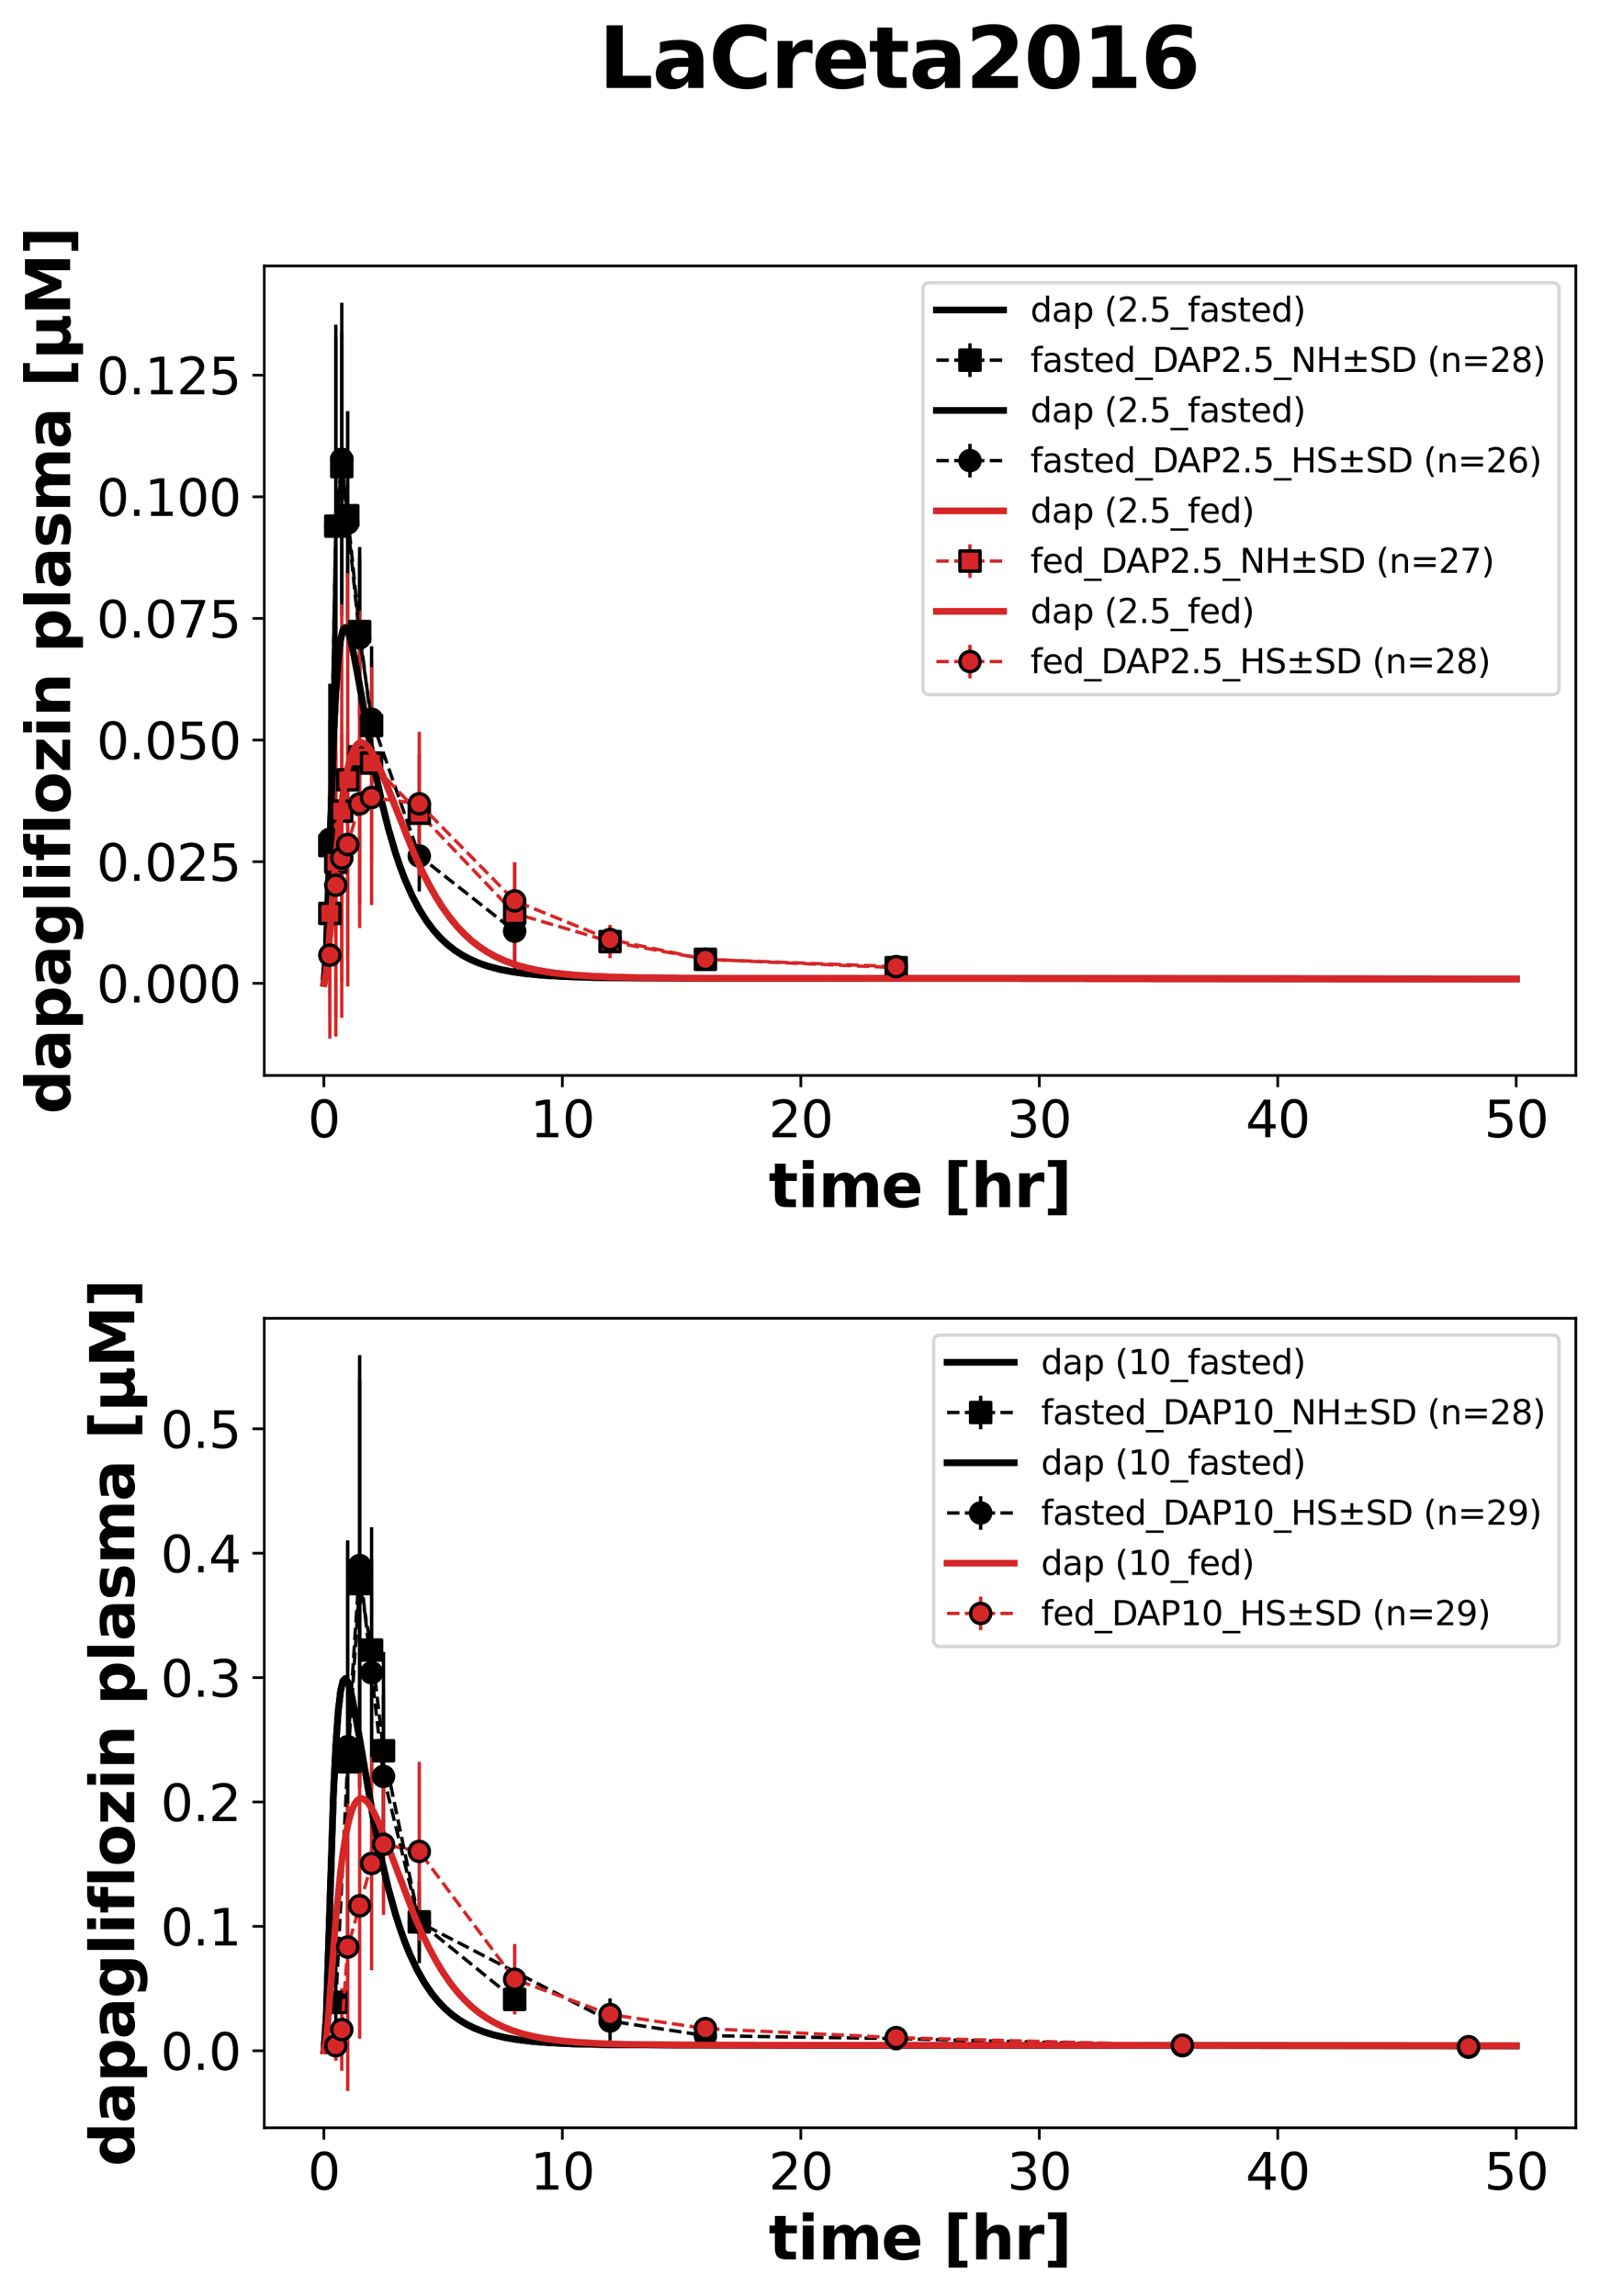 <?xml version="1.0" encoding="utf-8" standalone="no"?>
<!DOCTYPE svg PUBLIC "-//W3C//DTD SVG 1.1//EN"
  "http://www.w3.org/Graphics/SVG/1.1/DTD/svg11.dtd">
<svg xmlns:xlink="http://www.w3.org/1999/xlink" width="476.503pt" height="683.738pt" viewBox="0 0 476.503 683.738" xmlns="http://www.w3.org/2000/svg" version="1.1">
 <defs>
  <style type="text/css">*{stroke-linejoin: round; stroke-linecap: butt}</style>
 </defs>
 <g id="figure_1">
  <g id="patch_1">
   <path d="M 0 683.738 
L 476.503 683.738 
L 476.503 0 
L 0 0 
z
" style="fill: #ffffff"/>
  </g>
  <g id="axes_1">
   <g id="patch_2">
    <path d="M 78.703 320.243 
L 469.303 320.243 
L 469.303 79.2 
L 78.703 79.2 
z
" style="fill: #ffffff"/>
   </g>
   <g id="matplotlib.axis_1">
    <g id="xtick_1">
     <g id="line2d_1">
      <defs>
       <path id="ma77b421cfa" d="M 0 0 
L 0 3.5 
" style="stroke: #000000; stroke-width: 0.8"/>
      </defs>
      <g>
       <use xlink:href="#ma77b421cfa" x="96.458" y="320.243" style="stroke: #000000; stroke-width: 0.8"/>
      </g>
     </g>
     <g id="text_1">
      <!-- 0 -->
      <g transform="translate(91.686 338.641) scale(0.15 -0.15)">
       <defs>
        <path id="DejaVuSans-30" d="M 2034 4250 
Q 1547 4250 1301 3770 
Q 1056 3291 1056 2328 
Q 1056 1369 1301 889 
Q 1547 409 2034 409 
Q 2525 409 2770 889 
Q 3016 1369 3016 2328 
Q 3016 3291 2770 3770 
Q 2525 4250 2034 4250 
z
M 2034 4750 
Q 2819 4750 3233 4129 
Q 3647 3509 3647 2328 
Q 3647 1150 3233 529 
Q 2819 -91 2034 -91 
Q 1250 -91 836 529 
Q 422 1150 422 2328 
Q 422 3509 836 4129 
Q 1250 4750 2034 4750 
z
" transform="scale(0.016)"/>
       </defs>
       <use xlink:href="#DejaVuSans-30"/>
      </g>
     </g>
    </g>
    <g id="xtick_2">
     <g id="line2d_2">
      <g>
       <use xlink:href="#ma77b421cfa" x="167.476" y="320.243" style="stroke: #000000; stroke-width: 0.8"/>
      </g>
     </g>
     <g id="text_2">
      <!-- 10 -->
      <g transform="translate(157.932 338.641) scale(0.15 -0.15)">
       <defs>
        <path id="DejaVuSans-31" d="M 794 531 
L 1825 531 
L 1825 4091 
L 703 3866 
L 703 4441 
L 1819 4666 
L 2450 4666 
L 2450 531 
L 3481 531 
L 3481 0 
L 794 0 
L 794 531 
z
" transform="scale(0.016)"/>
       </defs>
       <use xlink:href="#DejaVuSans-31"/>
       <use xlink:href="#DejaVuSans-30" x="63.623"/>
      </g>
     </g>
    </g>
    <g id="xtick_3">
     <g id="line2d_3">
      <g>
       <use xlink:href="#ma77b421cfa" x="238.494" y="320.243" style="stroke: #000000; stroke-width: 0.8"/>
      </g>
     </g>
     <g id="text_3">
      <!-- 20 -->
      <g transform="translate(228.951 338.641) scale(0.15 -0.15)">
       <defs>
        <path id="DejaVuSans-32" d="M 1228 531 
L 3431 531 
L 3431 0 
L 469 0 
L 469 531 
Q 828 903 1448 1529 
Q 2069 2156 2228 2338 
Q 2531 2678 2651 2914 
Q 2772 3150 2772 3378 
Q 2772 3750 2511 3984 
Q 2250 4219 1831 4219 
Q 1534 4219 1204 4116 
Q 875 4013 500 3803 
L 500 4441 
Q 881 4594 1212 4672 
Q 1544 4750 1819 4750 
Q 2544 4750 2975 4387 
Q 3406 4025 3406 3419 
Q 3406 3131 3298 2873 
Q 3191 2616 2906 2266 
Q 2828 2175 2409 1742 
Q 1991 1309 1228 531 
z
" transform="scale(0.016)"/>
       </defs>
       <use xlink:href="#DejaVuSans-32"/>
       <use xlink:href="#DejaVuSans-30" x="63.623"/>
      </g>
     </g>
    </g>
    <g id="xtick_4">
     <g id="line2d_4">
      <g>
       <use xlink:href="#ma77b421cfa" x="309.513" y="320.243" style="stroke: #000000; stroke-width: 0.8"/>
      </g>
     </g>
     <g id="text_4">
      <!-- 30 -->
      <g transform="translate(299.969 338.641) scale(0.15 -0.15)">
       <defs>
        <path id="DejaVuSans-33" d="M 2597 2516 
Q 3050 2419 3304 2112 
Q 3559 1806 3559 1356 
Q 3559 666 3084 287 
Q 2609 -91 1734 -91 
Q 1441 -91 1130 -33 
Q 819 25 488 141 
L 488 750 
Q 750 597 1062 519 
Q 1375 441 1716 441 
Q 2309 441 2620 675 
Q 2931 909 2931 1356 
Q 2931 1769 2642 2001 
Q 2353 2234 1838 2234 
L 1294 2234 
L 1294 2753 
L 1863 2753 
Q 2328 2753 2575 2939 
Q 2822 3125 2822 3475 
Q 2822 3834 2567 4026 
Q 2313 4219 1838 4219 
Q 1578 4219 1281 4162 
Q 984 4106 628 3988 
L 628 4550 
Q 988 4650 1302 4700 
Q 1616 4750 1894 4750 
Q 2613 4750 3031 4423 
Q 3450 4097 3450 3541 
Q 3450 3153 3228 2886 
Q 3006 2619 2597 2516 
z
" transform="scale(0.016)"/>
       </defs>
       <use xlink:href="#DejaVuSans-33"/>
       <use xlink:href="#DejaVuSans-30" x="63.623"/>
      </g>
     </g>
    </g>
    <g id="xtick_5">
     <g id="line2d_5">
      <g>
       <use xlink:href="#ma77b421cfa" x="380.531" y="320.243" style="stroke: #000000; stroke-width: 0.8"/>
      </g>
     </g>
     <g id="text_5">
      <!-- 40 -->
      <g transform="translate(370.987 338.641) scale(0.15 -0.15)">
       <defs>
        <path id="DejaVuSans-34" d="M 2419 4116 
L 825 1625 
L 2419 1625 
L 2419 4116 
z
M 2253 4666 
L 3047 4666 
L 3047 1625 
L 3713 1625 
L 3713 1100 
L 3047 1100 
L 3047 0 
L 2419 0 
L 2419 1100 
L 313 1100 
L 313 1709 
L 2253 4666 
z
" transform="scale(0.016)"/>
       </defs>
       <use xlink:href="#DejaVuSans-34"/>
       <use xlink:href="#DejaVuSans-30" x="63.623"/>
      </g>
     </g>
    </g>
    <g id="xtick_6">
     <g id="line2d_6">
      <g>
       <use xlink:href="#ma77b421cfa" x="451.549" y="320.243" style="stroke: #000000; stroke-width: 0.8"/>
      </g>
     </g>
     <g id="text_6">
      <!-- 50 -->
      <g transform="translate(442.005 338.641) scale(0.15 -0.15)">
       <defs>
        <path id="DejaVuSans-35" d="M 691 4666 
L 3169 4666 
L 3169 4134 
L 1269 4134 
L 1269 2991 
Q 1406 3038 1543 3061 
Q 1681 3084 1819 3084 
Q 2600 3084 3056 2656 
Q 3513 2228 3513 1497 
Q 3513 744 3044 326 
Q 2575 -91 1722 -91 
Q 1428 -91 1123 -41 
Q 819 9 494 109 
L 494 744 
Q 775 591 1075 516 
Q 1375 441 1709 441 
Q 2250 441 2565 725 
Q 2881 1009 2881 1497 
Q 2881 1984 2565 2268 
Q 2250 2553 1709 2553 
Q 1456 2553 1204 2497 
Q 953 2441 691 2322 
L 691 4666 
z
" transform="scale(0.016)"/>
       </defs>
       <use xlink:href="#DejaVuSans-35"/>
       <use xlink:href="#DejaVuSans-30" x="63.623"/>
      </g>
     </g>
    </g>
    <g id="text_7">
     <!-- time [hr] -->
     <g transform="translate(228.929 359.438) scale(0.18 -0.18)">
      <defs>
       <path id="DejaVuSans-Bold-74" d="M 1759 4494 
L 1759 3500 
L 2913 3500 
L 2913 2700 
L 1759 2700 
L 1759 1216 
Q 1759 972 1856 886 
Q 1953 800 2241 800 
L 2816 800 
L 2816 0 
L 1856 0 
Q 1194 0 917 276 
Q 641 553 641 1216 
L 641 2700 
L 84 2700 
L 84 3500 
L 641 3500 
L 641 4494 
L 1759 4494 
z
" transform="scale(0.016)"/>
       <path id="DejaVuSans-Bold-69" d="M 538 3500 
L 1656 3500 
L 1656 0 
L 538 0 
L 538 3500 
z
M 538 4863 
L 1656 4863 
L 1656 3950 
L 538 3950 
L 538 4863 
z
" transform="scale(0.016)"/>
       <path id="DejaVuSans-Bold-6d" d="M 3781 2919 
Q 3994 3244 4286 3414 
Q 4578 3584 4928 3584 
Q 5531 3584 5847 3212 
Q 6163 2841 6163 2131 
L 6163 0 
L 5038 0 
L 5038 1825 
Q 5041 1866 5042 1909 
Q 5044 1953 5044 2034 
Q 5044 2406 4934 2573 
Q 4825 2741 4581 2741 
Q 4263 2741 4089 2478 
Q 3916 2216 3909 1719 
L 3909 0 
L 2784 0 
L 2784 1825 
Q 2784 2406 2684 2573 
Q 2584 2741 2328 2741 
Q 2006 2741 1831 2477 
Q 1656 2213 1656 1722 
L 1656 0 
L 531 0 
L 531 3500 
L 1656 3500 
L 1656 2988 
Q 1863 3284 2130 3434 
Q 2397 3584 2719 3584 
Q 3081 3584 3359 3409 
Q 3638 3234 3781 2919 
z
" transform="scale(0.016)"/>
       <path id="DejaVuSans-Bold-65" d="M 4031 1759 
L 4031 1441 
L 1416 1441 
Q 1456 1047 1700 850 
Q 1944 653 2381 653 
Q 2734 653 3104 758 
Q 3475 863 3866 1075 
L 3866 213 
Q 3469 63 3072 -14 
Q 2675 -91 2278 -91 
Q 1328 -91 801 392 
Q 275 875 275 1747 
Q 275 2603 792 3093 
Q 1309 3584 2216 3584 
Q 3041 3584 3536 3087 
Q 4031 2591 4031 1759 
z
M 2881 2131 
Q 2881 2450 2695 2645 
Q 2509 2841 2209 2841 
Q 1884 2841 1681 2658 
Q 1478 2475 1428 2131 
L 2881 2131 
z
" transform="scale(0.016)"/>
       <path id="DejaVuSans-Bold-20" transform="scale(0.016)"/>
       <path id="DejaVuSans-Bold-5b" d="M 550 4863 
L 2491 4863 
L 2491 4159 
L 1613 4159 
L 1613 -141 
L 2491 -141 
L 2491 -844 
L 550 -844 
L 550 4863 
z
" transform="scale(0.016)"/>
       <path id="DejaVuSans-Bold-68" d="M 4056 2131 
L 4056 0 
L 2931 0 
L 2931 347 
L 2931 1625 
Q 2931 2084 2911 2256 
Q 2891 2428 2841 2509 
Q 2775 2619 2662 2680 
Q 2550 2741 2406 2741 
Q 2056 2741 1856 2470 
Q 1656 2200 1656 1722 
L 1656 0 
L 538 0 
L 538 4863 
L 1656 4863 
L 1656 2988 
Q 1909 3294 2193 3439 
Q 2478 3584 2822 3584 
Q 3428 3584 3742 3212 
Q 4056 2841 4056 2131 
z
" transform="scale(0.016)"/>
       <path id="DejaVuSans-Bold-72" d="M 3138 2547 
Q 2991 2616 2845 2648 
Q 2700 2681 2553 2681 
Q 2122 2681 1889 2404 
Q 1656 2128 1656 1613 
L 1656 0 
L 538 0 
L 538 3500 
L 1656 3500 
L 1656 2925 
Q 1872 3269 2151 3426 
Q 2431 3584 2822 3584 
Q 2878 3584 2943 3579 
Q 3009 3575 3134 3559 
L 3138 2547 
z
" transform="scale(0.016)"/>
       <path id="DejaVuSans-Bold-5d" d="M 2375 -844 
L 434 -844 
L 434 -141 
L 1313 -141 
L 1313 4159 
L 434 4159 
L 434 4863 
L 2375 4863 
L 2375 -844 
z
" transform="scale(0.016)"/>
      </defs>
      <use xlink:href="#DejaVuSans-Bold-74"/>
      <use xlink:href="#DejaVuSans-Bold-69" x="47.803"/>
      <use xlink:href="#DejaVuSans-Bold-6d" x="82.08"/>
      <use xlink:href="#DejaVuSans-Bold-65" x="186.279"/>
      <use xlink:href="#DejaVuSans-Bold-20" x="254.102"/>
      <use xlink:href="#DejaVuSans-Bold-5b" x="288.916"/>
      <use xlink:href="#DejaVuSans-Bold-68" x="334.619"/>
      <use xlink:href="#DejaVuSans-Bold-72" x="405.811"/>
      <use xlink:href="#DejaVuSans-Bold-5d" x="455.127"/>
     </g>
    </g>
   </g>
   <g id="matplotlib.axis_2">
    <g id="ytick_1">
     <g id="line2d_7">
      <defs>
       <path id="mb9b5368a18" d="M 0 0 
L -3.5 0 
" style="stroke: #000000; stroke-width: 0.8"/>
      </defs>
      <g>
       <use xlink:href="#mb9b5368a18" x="78.703" y="292.813" style="stroke: #000000; stroke-width: 0.8"/>
      </g>
     </g>
     <g id="text_8">
      <!-- 0.000 -->
      <g transform="translate(28.761 298.512) scale(0.15 -0.15)">
       <defs>
        <path id="DejaVuSans-2e" d="M 684 794 
L 1344 794 
L 1344 0 
L 684 0 
L 684 794 
z
" transform="scale(0.016)"/>
       </defs>
       <use xlink:href="#DejaVuSans-30"/>
       <use xlink:href="#DejaVuSans-2e" x="63.623"/>
       <use xlink:href="#DejaVuSans-30" x="95.41"/>
       <use xlink:href="#DejaVuSans-30" x="159.033"/>
       <use xlink:href="#DejaVuSans-30" x="222.656"/>
      </g>
     </g>
    </g>
    <g id="ytick_2">
     <g id="line2d_8">
      <g>
       <use xlink:href="#mb9b5368a18" x="78.703" y="256.593" style="stroke: #000000; stroke-width: 0.8"/>
      </g>
     </g>
     <g id="text_9">
      <!-- 0.025 -->
      <g transform="translate(28.761 262.292) scale(0.15 -0.15)">
       <use xlink:href="#DejaVuSans-30"/>
       <use xlink:href="#DejaVuSans-2e" x="63.623"/>
       <use xlink:href="#DejaVuSans-30" x="95.41"/>
       <use xlink:href="#DejaVuSans-32" x="159.033"/>
       <use xlink:href="#DejaVuSans-35" x="222.656"/>
      </g>
     </g>
    </g>
    <g id="ytick_3">
     <g id="line2d_9">
      <g>
       <use xlink:href="#mb9b5368a18" x="78.703" y="220.374" style="stroke: #000000; stroke-width: 0.8"/>
      </g>
     </g>
     <g id="text_10">
      <!-- 0.050 -->
      <g transform="translate(28.761 226.072) scale(0.15 -0.15)">
       <use xlink:href="#DejaVuSans-30"/>
       <use xlink:href="#DejaVuSans-2e" x="63.623"/>
       <use xlink:href="#DejaVuSans-30" x="95.41"/>
       <use xlink:href="#DejaVuSans-35" x="159.033"/>
       <use xlink:href="#DejaVuSans-30" x="222.656"/>
      </g>
     </g>
    </g>
    <g id="ytick_4">
     <g id="line2d_10">
      <g>
       <use xlink:href="#mb9b5368a18" x="78.703" y="184.154" style="stroke: #000000; stroke-width: 0.8"/>
      </g>
     </g>
     <g id="text_11">
      <!-- 0.075 -->
      <g transform="translate(28.761 189.853) scale(0.15 -0.15)">
       <defs>
        <path id="DejaVuSans-37" d="M 525 4666 
L 3525 4666 
L 3525 4397 
L 1831 0 
L 1172 0 
L 2766 4134 
L 525 4134 
L 525 4666 
z
" transform="scale(0.016)"/>
       </defs>
       <use xlink:href="#DejaVuSans-30"/>
       <use xlink:href="#DejaVuSans-2e" x="63.623"/>
       <use xlink:href="#DejaVuSans-30" x="95.41"/>
       <use xlink:href="#DejaVuSans-37" x="159.033"/>
       <use xlink:href="#DejaVuSans-35" x="222.656"/>
      </g>
     </g>
    </g>
    <g id="ytick_5">
     <g id="line2d_11">
      <g>
       <use xlink:href="#mb9b5368a18" x="78.703" y="147.934" style="stroke: #000000; stroke-width: 0.8"/>
      </g>
     </g>
     <g id="text_12">
      <!-- 0.100 -->
      <g transform="translate(28.761 153.633) scale(0.15 -0.15)">
       <use xlink:href="#DejaVuSans-30"/>
       <use xlink:href="#DejaVuSans-2e" x="63.623"/>
       <use xlink:href="#DejaVuSans-31" x="95.41"/>
       <use xlink:href="#DejaVuSans-30" x="159.033"/>
       <use xlink:href="#DejaVuSans-30" x="222.656"/>
      </g>
     </g>
    </g>
    <g id="ytick_6">
     <g id="line2d_12">
      <g>
       <use xlink:href="#mb9b5368a18" x="78.703" y="111.714" style="stroke: #000000; stroke-width: 0.8"/>
      </g>
     </g>
     <g id="text_13">
      <!-- 0.125 -->
      <g transform="translate(28.761 117.413) scale(0.15 -0.15)">
       <use xlink:href="#DejaVuSans-30"/>
       <use xlink:href="#DejaVuSans-2e" x="63.623"/>
       <use xlink:href="#DejaVuSans-31" x="95.41"/>
       <use xlink:href="#DejaVuSans-32" x="159.033"/>
       <use xlink:href="#DejaVuSans-35" x="222.656"/>
      </g>
     </g>
    </g>
    <g id="text_14">
     <!-- dapagliflozin plasma [µM] -->
     <g transform="translate(20.877 331.76) rotate(-90) scale(0.18 -0.18)">
      <defs>
       <path id="DejaVuSans-Bold-64" d="M 2919 2988 
L 2919 4863 
L 4044 4863 
L 4044 0 
L 2919 0 
L 2919 506 
Q 2688 197 2409 53 
Q 2131 -91 1766 -91 
Q 1119 -91 703 423 
Q 288 938 288 1747 
Q 288 2556 703 3070 
Q 1119 3584 1766 3584 
Q 2128 3584 2408 3439 
Q 2688 3294 2919 2988 
z
M 2181 722 
Q 2541 722 2730 984 
Q 2919 1247 2919 1747 
Q 2919 2247 2730 2509 
Q 2541 2772 2181 2772 
Q 1825 2772 1636 2509 
Q 1447 2247 1447 1747 
Q 1447 1247 1636 984 
Q 1825 722 2181 722 
z
" transform="scale(0.016)"/>
       <path id="DejaVuSans-Bold-61" d="M 2106 1575 
Q 1756 1575 1579 1456 
Q 1403 1338 1403 1106 
Q 1403 894 1545 773 
Q 1688 653 1941 653 
Q 2256 653 2472 879 
Q 2688 1106 2688 1447 
L 2688 1575 
L 2106 1575 
z
M 3816 1997 
L 3816 0 
L 2688 0 
L 2688 519 
Q 2463 200 2181 54 
Q 1900 -91 1497 -91 
Q 953 -91 614 226 
Q 275 544 275 1050 
Q 275 1666 698 1953 
Q 1122 2241 2028 2241 
L 2688 2241 
L 2688 2328 
Q 2688 2594 2478 2717 
Q 2269 2841 1825 2841 
Q 1466 2841 1156 2769 
Q 847 2697 581 2553 
L 581 3406 
Q 941 3494 1303 3539 
Q 1666 3584 2028 3584 
Q 2975 3584 3395 3211 
Q 3816 2838 3816 1997 
z
" transform="scale(0.016)"/>
       <path id="DejaVuSans-Bold-70" d="M 1656 506 
L 1656 -1331 
L 538 -1331 
L 538 3500 
L 1656 3500 
L 1656 2988 
Q 1888 3294 2169 3439 
Q 2450 3584 2816 3584 
Q 3463 3584 3878 3070 
Q 4294 2556 4294 1747 
Q 4294 938 3878 423 
Q 3463 -91 2816 -91 
Q 2450 -91 2169 54 
Q 1888 200 1656 506 
z
M 2400 2772 
Q 2041 2772 1848 2508 
Q 1656 2244 1656 1747 
Q 1656 1250 1848 986 
Q 2041 722 2400 722 
Q 2759 722 2948 984 
Q 3138 1247 3138 1747 
Q 3138 2247 2948 2509 
Q 2759 2772 2400 2772 
z
" transform="scale(0.016)"/>
       <path id="DejaVuSans-Bold-67" d="M 2919 594 
Q 2688 288 2409 144 
Q 2131 0 1766 0 
Q 1125 0 706 504 
Q 288 1009 288 1791 
Q 288 2575 706 3076 
Q 1125 3578 1766 3578 
Q 2131 3578 2409 3434 
Q 2688 3291 2919 2981 
L 2919 3500 
L 4044 3500 
L 4044 353 
Q 4044 -491 3511 -936 
Q 2978 -1381 1966 -1381 
Q 1638 -1381 1331 -1331 
Q 1025 -1281 716 -1178 
L 716 -306 
Q 1009 -475 1290 -558 
Q 1572 -641 1856 -641 
Q 2406 -641 2662 -400 
Q 2919 -159 2919 353 
L 2919 594 
z
M 2181 2772 
Q 1834 2772 1640 2515 
Q 1447 2259 1447 1791 
Q 1447 1309 1634 1061 
Q 1822 813 2181 813 
Q 2531 813 2725 1069 
Q 2919 1325 2919 1791 
Q 2919 2259 2725 2515 
Q 2531 2772 2181 2772 
z
" transform="scale(0.016)"/>
       <path id="DejaVuSans-Bold-6c" d="M 538 4863 
L 1656 4863 
L 1656 0 
L 538 0 
L 538 4863 
z
" transform="scale(0.016)"/>
       <path id="DejaVuSans-Bold-66" d="M 2841 4863 
L 2841 4128 
L 2222 4128 
Q 1984 4128 1890 4042 
Q 1797 3956 1797 3744 
L 1797 3500 
L 2753 3500 
L 2753 2700 
L 1797 2700 
L 1797 0 
L 678 0 
L 678 2700 
L 122 2700 
L 122 3500 
L 678 3500 
L 678 3744 
Q 678 4316 997 4589 
Q 1316 4863 1984 4863 
L 2841 4863 
z
" transform="scale(0.016)"/>
       <path id="DejaVuSans-Bold-6f" d="M 2203 2784 
Q 1831 2784 1636 2517 
Q 1441 2250 1441 1747 
Q 1441 1244 1636 976 
Q 1831 709 2203 709 
Q 2569 709 2762 976 
Q 2956 1244 2956 1747 
Q 2956 2250 2762 2517 
Q 2569 2784 2203 2784 
z
M 2203 3584 
Q 3106 3584 3614 3096 
Q 4122 2609 4122 1747 
Q 4122 884 3614 396 
Q 3106 -91 2203 -91 
Q 1297 -91 786 396 
Q 275 884 275 1747 
Q 275 2609 786 3096 
Q 1297 3584 2203 3584 
z
" transform="scale(0.016)"/>
       <path id="DejaVuSans-Bold-7a" d="M 366 3500 
L 3419 3500 
L 3419 2719 
L 1575 800 
L 3419 800 
L 3419 0 
L 288 0 
L 288 781 
L 2131 2700 
L 366 2700 
L 366 3500 
z
" transform="scale(0.016)"/>
       <path id="DejaVuSans-Bold-6e" d="M 4056 2131 
L 4056 0 
L 2931 0 
L 2931 347 
L 2931 1631 
Q 2931 2084 2911 2256 
Q 2891 2428 2841 2509 
Q 2775 2619 2662 2680 
Q 2550 2741 2406 2741 
Q 2056 2741 1856 2470 
Q 1656 2200 1656 1722 
L 1656 0 
L 538 0 
L 538 3500 
L 1656 3500 
L 1656 2988 
Q 1909 3294 2193 3439 
Q 2478 3584 2822 3584 
Q 3428 3584 3742 3212 
Q 4056 2841 4056 2131 
z
" transform="scale(0.016)"/>
       <path id="DejaVuSans-Bold-73" d="M 3272 3391 
L 3272 2541 
Q 2913 2691 2578 2766 
Q 2244 2841 1947 2841 
Q 1628 2841 1473 2761 
Q 1319 2681 1319 2516 
Q 1319 2381 1436 2309 
Q 1553 2238 1856 2203 
L 2053 2175 
Q 2913 2066 3209 1816 
Q 3506 1566 3506 1031 
Q 3506 472 3093 190 
Q 2681 -91 1863 -91 
Q 1516 -91 1145 -36 
Q 775 19 384 128 
L 384 978 
Q 719 816 1070 734 
Q 1422 653 1784 653 
Q 2113 653 2278 743 
Q 2444 834 2444 1013 
Q 2444 1163 2330 1236 
Q 2216 1309 1875 1350 
L 1678 1375 
Q 931 1469 631 1722 
Q 331 1975 331 2491 
Q 331 3047 712 3315 
Q 1094 3584 1881 3584 
Q 2191 3584 2531 3537 
Q 2872 3491 3272 3391 
z
" transform="scale(0.016)"/>
       <path id="DejaVuSans-Bold-b5" d="M 544 -1338 
L 544 3500 
L 1672 3500 
L 1672 1466 
Q 1672 1103 1828 926 
Q 1984 750 2303 750 
Q 2625 750 2781 926 
Q 2938 1103 2938 1466 
L 2938 3500 
L 4063 3500 
L 4063 1159 
Q 4063 938 4114 850 
Q 4166 763 4288 763 
Q 4344 763 4395 778 
Q 4447 794 4506 831 
L 4506 50 
Q 4341 -22 4195 -56 
Q 4050 -91 3909 -91 
Q 3631 -91 3454 26 
Q 3278 144 3169 403 
Q 3022 156 2811 32 
Q 2600 -91 2322 -91 
Q 2091 -91 1928 -17 
Q 1766 56 1672 206 
L 1672 -1338 
L 544 -1338 
z
" transform="scale(0.016)"/>
       <path id="DejaVuSans-Bold-4d" d="M 588 4666 
L 2119 4666 
L 3181 2169 
L 4250 4666 
L 5778 4666 
L 5778 0 
L 4641 0 
L 4641 3413 
L 3566 897 
L 2803 897 
L 1728 3413 
L 1728 0 
L 588 0 
L 588 4666 
z
" transform="scale(0.016)"/>
      </defs>
      <use xlink:href="#DejaVuSans-Bold-64"/>
      <use xlink:href="#DejaVuSans-Bold-61" x="71.582"/>
      <use xlink:href="#DejaVuSans-Bold-70" x="139.062"/>
      <use xlink:href="#DejaVuSans-Bold-61" x="210.645"/>
      <use xlink:href="#DejaVuSans-Bold-67" x="278.125"/>
      <use xlink:href="#DejaVuSans-Bold-6c" x="349.707"/>
      <use xlink:href="#DejaVuSans-Bold-69" x="383.984"/>
      <use xlink:href="#DejaVuSans-Bold-66" x="418.262"/>
      <use xlink:href="#DejaVuSans-Bold-6c" x="461.768"/>
      <use xlink:href="#DejaVuSans-Bold-6f" x="496.045"/>
      <use xlink:href="#DejaVuSans-Bold-7a" x="564.746"/>
      <use xlink:href="#DejaVuSans-Bold-69" x="622.949"/>
      <use xlink:href="#DejaVuSans-Bold-6e" x="657.227"/>
      <use xlink:href="#DejaVuSans-Bold-20" x="728.418"/>
      <use xlink:href="#DejaVuSans-Bold-70" x="763.232"/>
      <use xlink:href="#DejaVuSans-Bold-6c" x="834.814"/>
      <use xlink:href="#DejaVuSans-Bold-61" x="869.092"/>
      <use xlink:href="#DejaVuSans-Bold-73" x="936.572"/>
      <use xlink:href="#DejaVuSans-Bold-6d" x="996.094"/>
      <use xlink:href="#DejaVuSans-Bold-61" x="1100.293"/>
      <use xlink:href="#DejaVuSans-Bold-20" x="1167.773"/>
      <use xlink:href="#DejaVuSans-Bold-5b" x="1202.588"/>
      <use xlink:href="#DejaVuSans-Bold-b5" x="1248.291"/>
      <use xlink:href="#DejaVuSans-Bold-4d" x="1321.875"/>
      <use xlink:href="#DejaVuSans-Bold-5d" x="1421.387"/>
     </g>
    </g>
   </g>
   <g id="LineCollection_1">
    <path d="M 98.233 289.394 
L 98.233 214.175 
" clip-path="url(#p5a2a57777b)" style="fill: none; stroke: #000000"/>
    <path d="M 100.009 212.932 
L 100.009 100.414 
" clip-path="url(#p5a2a57777b)" style="fill: none; stroke: #000000"/>
    <path d="M 101.784 179.052 
L 101.784 98.86 
" clip-path="url(#p5a2a57777b)" style="fill: none; stroke: #000000"/>
    <path d="M 103.56 184.647 
L 103.56 122.482 
" clip-path="url(#p5a2a57777b)" style="fill: none; stroke: #000000"/>
    <path d="M 107.111 213.243 
L 107.111 162.889 
" clip-path="url(#p5a2a57777b)" style="fill: none; stroke: #000000"/>
    <path d="M 110.662 235 
L 110.662 197.08 
" clip-path="url(#p5a2a57777b)" style="fill: none; stroke: #000000"/>
   </g>
   <g id="LineCollection_2">
    <path d="M 98.233 296.232 
L 98.233 203.607 
" clip-path="url(#p5a2a57777b)" style="fill: none; stroke: #000000"/>
    <path d="M 100.009 216.662 
L 100.009 96.684 
" clip-path="url(#p5a2a57777b)" style="fill: none; stroke: #000000"/>
    <path d="M 101.784 183.404 
L 101.784 90.157 
" clip-path="url(#p5a2a57777b)" style="fill: none; stroke: #000000"/>
    <path d="M 103.56 188.998 
L 103.56 122.482 
" clip-path="url(#p5a2a57777b)" style="fill: none; stroke: #000000"/>
    <path d="M 107.111 213.864 
L 107.111 165.997 
" clip-path="url(#p5a2a57777b)" style="fill: none; stroke: #000000"/>
    <path d="M 110.662 235.933 
L 110.662 192.417 
" clip-path="url(#p5a2a57777b)" style="fill: none; stroke: #000000"/>
    <path d="M 124.865 265.461 
L 124.865 244.325 
" clip-path="url(#p5a2a57777b)" style="fill: none; stroke: #000000"/>
    <path d="M 153.273 290.327 
L 153.273 264.218 
" clip-path="url(#p5a2a57777b)" style="fill: none; stroke: #000000"/>
   </g>
   <g id="LineCollection_3">
    <path d="M 98.233 309.287 
L 98.233 234.689 
" clip-path="url(#p5a2a57777b)" style="fill: none; stroke: #d62728"/>
    <path d="M 100.009 308.665 
L 100.009 204.85 
" clip-path="url(#p5a2a57777b)" style="fill: none; stroke: #d62728"/>
    <path d="M 101.784 303.07 
L 101.784 179.984 
" clip-path="url(#p5a2a57777b)" style="fill: none; stroke: #d62728"/>
    <path d="M 103.56 293.746 
L 103.56 170.66 
" clip-path="url(#p5a2a57777b)" style="fill: none; stroke: #d62728"/>
    <path d="M 107.111 268.88 
L 107.111 181.849 
" clip-path="url(#p5a2a57777b)" style="fill: none; stroke: #d62728"/>
    <path d="M 110.662 255.825 
L 110.662 198.634 
" clip-path="url(#p5a2a57777b)" style="fill: none; stroke: #d62728"/>
    <path d="M 124.865 259.866 
L 124.865 224.432 
" clip-path="url(#p5a2a57777b)" style="fill: none; stroke: #d62728"/>
    <path d="M 153.273 287.219 
L 153.273 256.758 
" clip-path="url(#p5a2a57777b)" style="fill: none; stroke: #d62728"/>
    <path d="M 181.68 285.354 
L 181.68 275.407 
" clip-path="url(#p5a2a57777b)" style="fill: none; stroke: #d62728"/>
    <path d="M 210.087 289.083 
L 210.087 282.245 
" clip-path="url(#p5a2a57777b)" style="fill: none; stroke: #d62728"/>
    <path clip-path="url(#p5a2a57777b)" style="fill: none; stroke: #d62728"/>
   </g>
   <g id="LineCollection_4">
    <path d="M 98.233 303.07 
L 98.233 265.772 
" clip-path="url(#p5a2a57777b)" style="fill: none; stroke: #d62728"/>
    <path d="M 100.009 302.76 
L 100.009 224.432 
" clip-path="url(#p5a2a57777b)" style="fill: none; stroke: #d62728"/>
    <path d="M 101.784 292.502 
L 101.784 218.527 
" clip-path="url(#p5a2a57777b)" style="fill: none; stroke: #d62728"/>
    <path d="M 103.56 285.354 
L 103.56 217.594 
" clip-path="url(#p5a2a57777b)" style="fill: none; stroke: #d62728"/>
    <path d="M 107.111 276.34 
L 107.111 202.364 
" clip-path="url(#p5a2a57777b)" style="fill: none; stroke: #d62728"/>
    <path d="M 110.662 269.502 
L 110.662 205.472 
" clip-path="url(#p5a2a57777b)" style="fill: none; stroke: #d62728"/>
    <path d="M 124.865 260.799 
L 124.865 217.905 
" clip-path="url(#p5a2a57777b)" style="fill: none; stroke: #d62728"/>
    <path d="M 153.273 279.759 
L 153.273 256.758 
" clip-path="url(#p5a2a57777b)" style="fill: none; stroke: #d62728"/>
    <path d="M 181.68 283.799 
L 181.68 275.718 
" clip-path="url(#p5a2a57777b)" style="fill: none; stroke: #d62728"/>
    <path d="M 210.087 289.083 
L 210.087 282.245 
" clip-path="url(#p5a2a57777b)" style="fill: none; stroke: #d62728"/>
    <path clip-path="url(#p5a2a57777b)" style="fill: none; stroke: #d62728"/>
   </g>
   <g id="line2d_13">
    <path d="M 96.458 292.813 
L 97.168 283.193 
L 99.299 220.335 
L 100.009 206.174 
L 100.719 196.475 
L 101.429 190.537 
L 102.139 187.573 
L 102.85 186.868 
L 103.56 187.824 
L 104.27 189.969 
L 104.98 192.936 
L 106.401 200.298 
L 111.372 227.987 
L 113.502 238.023 
L 115.633 246.63 
L 117.763 253.921 
L 119.184 258.13 
L 120.604 261.875 
L 122.735 266.728 
L 124.865 270.79 
L 126.996 274.185 
L 129.126 277.022 
L 131.257 279.391 
L 133.387 281.369 
L 135.518 283.02 
L 137.649 284.397 
L 139.779 285.546 
L 142.62 286.786 
L 145.461 287.76 
L 149.011 288.689 
L 152.562 289.374 
L 156.823 289.965 
L 161.795 290.431 
L 168.186 290.802 
L 176.709 291.069 
L 190.202 291.244 
L 218.609 291.332 
L 421.721 291.467 
L 451.549 291.485 
L 451.549 291.485 
" clip-path="url(#p5a2a57777b)" style="fill: none; stroke: #000000; stroke-width: 2; stroke-linecap: square"/>
   </g>
   <g id="line2d_14">
    <path d="M 98.233 251.785 
L 100.009 156.673 
L 101.784 138.956 
L 103.56 153.564 
L 107.111 188.066 
L 110.662 216.04 
" clip-path="url(#p5a2a57777b)" style="fill: none; stroke-dasharray: 3.7,1.6; stroke-dashoffset: 0; stroke: #000000"/>
    <defs>
     <path id="mb07d7cb6ef" d="M -3 3 
L 3 3 
L 3 -3 
L -3 -3 
z
" style="stroke: #000000; stroke-linejoin: miter"/>
    </defs>
    <g clip-path="url(#p5a2a57777b)">
     <use xlink:href="#mb07d7cb6ef" x="98.233" y="251.785" style="stroke: #000000; stroke-linejoin: miter"/>
     <use xlink:href="#mb07d7cb6ef" x="100.009" y="156.673" style="stroke: #000000; stroke-linejoin: miter"/>
     <use xlink:href="#mb07d7cb6ef" x="101.784" y="138.956" style="stroke: #000000; stroke-linejoin: miter"/>
     <use xlink:href="#mb07d7cb6ef" x="103.56" y="153.564" style="stroke: #000000; stroke-linejoin: miter"/>
     <use xlink:href="#mb07d7cb6ef" x="107.111" y="188.066" style="stroke: #000000; stroke-linejoin: miter"/>
     <use xlink:href="#mb07d7cb6ef" x="110.662" y="216.04" style="stroke: #000000; stroke-linejoin: miter"/>
    </g>
   </g>
   <g id="line2d_15">
    <path d="M 96.458 292.813 
L 97.168 283.193 
L 99.299 220.335 
L 100.009 206.174 
L 100.719 196.475 
L 101.429 190.537 
L 102.139 187.573 
L 102.85 186.868 
L 103.56 187.824 
L 104.27 189.969 
L 104.98 192.936 
L 106.401 200.298 
L 111.372 227.987 
L 113.502 238.023 
L 115.633 246.63 
L 117.763 253.921 
L 119.184 258.13 
L 120.604 261.875 
L 122.735 266.728 
L 124.865 270.79 
L 126.996 274.185 
L 129.126 277.022 
L 131.257 279.391 
L 133.387 281.369 
L 135.518 283.02 
L 137.649 284.397 
L 139.779 285.546 
L 142.62 286.786 
L 145.461 287.76 
L 149.011 288.689 
L 152.562 289.374 
L 156.823 289.965 
L 161.795 290.431 
L 168.186 290.802 
L 176.709 291.069 
L 190.202 291.244 
L 218.609 291.332 
L 421.721 291.467 
L 451.549 291.485 
L 451.549 291.485 
" clip-path="url(#p5a2a57777b)" style="fill: none; stroke: #000000; stroke-width: 2; stroke-linecap: square"/>
   </g>
   <g id="line2d_16">
    <path d="M 98.233 249.92 
L 100.009 156.673 
L 101.784 136.78 
L 103.56 155.74 
L 107.111 189.931 
L 110.662 214.175 
L 124.865 254.893 
L 153.273 277.272 
" clip-path="url(#p5a2a57777b)" style="fill: none; stroke-dasharray: 3.7,1.6; stroke-dashoffset: 0; stroke: #000000"/>
    <defs>
     <path id="mb3fb4c803f" d="M 0 3 
C 0.796 3 1.559 2.684 2.121 2.121 
C 2.684 1.559 3 0.796 3 0 
C 3 -0.796 2.684 -1.559 2.121 -2.121 
C 1.559 -2.684 0.796 -3 0 -3 
C -0.796 -3 -1.559 -2.684 -2.121 -2.121 
C -2.684 -1.559 -3 -0.796 -3 0 
C -3 0.796 -2.684 1.559 -2.121 2.121 
C -1.559 2.684 -0.796 3 0 3 
z
" style="stroke: #000000"/>
    </defs>
    <g clip-path="url(#p5a2a57777b)">
     <use xlink:href="#mb3fb4c803f" x="98.233" y="249.92" style="stroke: #000000"/>
     <use xlink:href="#mb3fb4c803f" x="100.009" y="156.673" style="stroke: #000000"/>
     <use xlink:href="#mb3fb4c803f" x="101.784" y="136.78" style="stroke: #000000"/>
     <use xlink:href="#mb3fb4c803f" x="103.56" y="155.74" style="stroke: #000000"/>
     <use xlink:href="#mb3fb4c803f" x="107.111" y="189.931" style="stroke: #000000"/>
     <use xlink:href="#mb3fb4c803f" x="110.662" y="214.175" style="stroke: #000000"/>
     <use xlink:href="#mb3fb4c803f" x="124.865" y="254.893" style="stroke: #000000"/>
     <use xlink:href="#mb3fb4c803f" x="153.273" y="277.272" style="stroke: #000000"/>
    </g>
   </g>
   <g id="line2d_17">
    <path d="M 96.458 292.813 
L 97.168 289.738 
L 97.878 282.094 
L 100.009 255.567 
L 101.429 241.906 
L 102.139 236.615 
L 102.85 232.266 
L 103.56 228.773 
L 104.27 226.047 
L 104.98 224.001 
L 105.69 222.555 
L 106.401 221.638 
L 107.111 221.181 
L 107.821 221.124 
L 108.531 221.415 
L 109.241 222.004 
L 109.951 222.849 
L 111.372 225.153 
L 112.792 228.065 
L 114.923 233.135 
L 123.445 254.495 
L 125.575 259.129 
L 127.706 263.333 
L 129.837 267.102 
L 131.967 270.448 
L 134.098 273.393 
L 136.228 275.969 
L 138.359 278.21 
L 140.489 280.15 
L 142.62 281.822 
L 144.75 283.258 
L 147.591 284.858 
L 150.432 286.152 
L 153.273 287.196 
L 156.823 288.217 
L 160.374 288.991 
L 164.635 289.673 
L 169.607 290.224 
L 175.998 290.673 
L 183.81 290.983 
L 195.173 291.193 
L 215.769 291.311 
L 288.917 291.38 
L 451.549 291.481 
L 451.549 291.481 
" clip-path="url(#p5a2a57777b)" style="fill: none; stroke: #d62728; stroke-width: 2; stroke-linecap: square"/>
   </g>
   <g id="line2d_18">
    <path d="M 98.233 271.988 
L 100.009 256.758 
L 101.784 241.527 
L 103.56 232.203 
L 107.111 225.365 
L 110.662 227.23 
L 124.865 242.149 
L 153.273 271.988 
L 181.68 280.38 
L 210.087 285.664 
L 266.902 288.151 
" clip-path="url(#p5a2a57777b)" style="fill: none; stroke-dasharray: 3.7,1.6; stroke-dashoffset: 0; stroke: #d62728"/>
    <defs>
     <path id="mc6ebb29b74" d="M -3 3 
L 3 3 
L 3 -3 
L -3 -3 
z
" style="stroke: #000000; stroke-linejoin: miter"/>
    </defs>
    <g clip-path="url(#p5a2a57777b)">
     <use xlink:href="#mc6ebb29b74" x="98.233" y="271.988" style="fill: #d62728; stroke: #000000; stroke-linejoin: miter"/>
     <use xlink:href="#mc6ebb29b74" x="100.009" y="256.758" style="fill: #d62728; stroke: #000000; stroke-linejoin: miter"/>
     <use xlink:href="#mc6ebb29b74" x="101.784" y="241.527" style="fill: #d62728; stroke: #000000; stroke-linejoin: miter"/>
     <use xlink:href="#mc6ebb29b74" x="103.56" y="232.203" style="fill: #d62728; stroke: #000000; stroke-linejoin: miter"/>
     <use xlink:href="#mc6ebb29b74" x="107.111" y="225.365" style="fill: #d62728; stroke: #000000; stroke-linejoin: miter"/>
     <use xlink:href="#mc6ebb29b74" x="110.662" y="227.23" style="fill: #d62728; stroke: #000000; stroke-linejoin: miter"/>
     <use xlink:href="#mc6ebb29b74" x="124.865" y="242.149" style="fill: #d62728; stroke: #000000; stroke-linejoin: miter"/>
     <use xlink:href="#mc6ebb29b74" x="153.273" y="271.988" style="fill: #d62728; stroke: #000000; stroke-linejoin: miter"/>
     <use xlink:href="#mc6ebb29b74" x="181.68" y="280.38" style="fill: #d62728; stroke: #000000; stroke-linejoin: miter"/>
     <use xlink:href="#mc6ebb29b74" x="210.087" y="285.664" style="fill: #d62728; stroke: #000000; stroke-linejoin: miter"/>
     <use xlink:href="#mc6ebb29b74" x="266.902" y="288.151" style="fill: #d62728; stroke: #000000; stroke-linejoin: miter"/>
    </g>
   </g>
   <g id="line2d_19">
    <path d="M 96.458 292.813 
L 97.168 289.738 
L 97.878 282.094 
L 100.009 255.567 
L 101.429 241.906 
L 102.139 236.615 
L 102.85 232.266 
L 103.56 228.773 
L 104.27 226.047 
L 104.98 224.001 
L 105.69 222.555 
L 106.401 221.638 
L 107.111 221.181 
L 107.821 221.124 
L 108.531 221.415 
L 109.241 222.004 
L 109.951 222.849 
L 111.372 225.153 
L 112.792 228.065 
L 114.923 233.135 
L 123.445 254.495 
L 125.575 259.129 
L 127.706 263.333 
L 129.837 267.102 
L 131.967 270.448 
L 134.098 273.393 
L 136.228 275.969 
L 138.359 278.21 
L 140.489 280.15 
L 142.62 281.822 
L 144.75 283.258 
L 147.591 284.858 
L 150.432 286.152 
L 153.273 287.196 
L 156.823 288.217 
L 160.374 288.991 
L 164.635 289.673 
L 169.607 290.224 
L 175.998 290.673 
L 183.81 290.983 
L 195.173 291.193 
L 215.769 291.311 
L 288.917 291.38 
L 451.549 291.481 
L 451.549 291.481 
" clip-path="url(#p5a2a57777b)" style="fill: none; stroke: #d62728; stroke-width: 2; stroke-linecap: square"/>
   </g>
   <g id="line2d_20">
    <path d="M 98.233 284.421 
L 100.009 263.596 
L 101.784 255.515 
L 103.56 251.474 
L 107.111 239.352 
L 110.662 237.487 
L 124.865 239.352 
L 153.273 268.258 
L 181.68 279.759 
L 210.087 285.664 
L 266.902 287.84 
" clip-path="url(#p5a2a57777b)" style="fill: none; stroke-dasharray: 3.7,1.6; stroke-dashoffset: 0; stroke: #d62728"/>
    <defs>
     <path id="mba285e575d" d="M 0 3 
C 0.796 3 1.559 2.684 2.121 2.121 
C 2.684 1.559 3 0.796 3 0 
C 3 -0.796 2.684 -1.559 2.121 -2.121 
C 1.559 -2.684 0.796 -3 0 -3 
C -0.796 -3 -1.559 -2.684 -2.121 -2.121 
C -2.684 -1.559 -3 -0.796 -3 0 
C -3 0.796 -2.684 1.559 -2.121 2.121 
C -1.559 2.684 -0.796 3 0 3 
z
" style="stroke: #000000"/>
    </defs>
    <g clip-path="url(#p5a2a57777b)">
     <use xlink:href="#mba285e575d" x="98.233" y="284.421" style="fill: #d62728; stroke: #000000"/>
     <use xlink:href="#mba285e575d" x="100.009" y="263.596" style="fill: #d62728; stroke: #000000"/>
     <use xlink:href="#mba285e575d" x="101.784" y="255.515" style="fill: #d62728; stroke: #000000"/>
     <use xlink:href="#mba285e575d" x="103.56" y="251.474" style="fill: #d62728; stroke: #000000"/>
     <use xlink:href="#mba285e575d" x="107.111" y="239.352" style="fill: #d62728; stroke: #000000"/>
     <use xlink:href="#mba285e575d" x="110.662" y="237.487" style="fill: #d62728; stroke: #000000"/>
     <use xlink:href="#mba285e575d" x="124.865" y="239.352" style="fill: #d62728; stroke: #000000"/>
     <use xlink:href="#mba285e575d" x="153.273" y="268.258" style="fill: #d62728; stroke: #000000"/>
     <use xlink:href="#mba285e575d" x="181.68" y="279.759" style="fill: #d62728; stroke: #000000"/>
     <use xlink:href="#mba285e575d" x="210.087" y="285.664" style="fill: #d62728; stroke: #000000"/>
     <use xlink:href="#mba285e575d" x="266.902" y="287.84" style="fill: #d62728; stroke: #000000"/>
    </g>
   </g>
   <g id="patch_3">
    <path d="M 78.703 320.243 
L 78.703 79.2 
" style="fill: none; stroke: #000000; stroke-width: 0.8; stroke-linejoin: miter; stroke-linecap: square"/>
   </g>
   <g id="patch_4">
    <path d="M 469.303 320.243 
L 469.303 79.2 
" style="fill: none; stroke: #000000; stroke-width: 0.8; stroke-linejoin: miter; stroke-linecap: square"/>
   </g>
   <g id="patch_5">
    <path d="M 78.703 320.243 
L 469.303 320.243 
" style="fill: none; stroke: #000000; stroke-width: 0.8; stroke-linejoin: miter; stroke-linecap: square"/>
   </g>
   <g id="patch_6">
    <path d="M 78.703 79.2 
L 469.303 79.2 
" style="fill: none; stroke: #000000; stroke-width: 0.8; stroke-linejoin: miter; stroke-linecap: square"/>
   </g>
   <g id="legend_1">
    <g id="patch_7">
     <path d="M 276.872 206.85 
L 462.303 206.85 
Q 464.303 206.85 464.303 204.85 
L 464.303 86.2 
Q 464.303 84.2 462.303 84.2 
L 276.872 84.2 
Q 274.872 84.2 274.872 86.2 
L 274.872 204.85 
Q 274.872 206.85 276.872 206.85 
z
" style="fill: #ffffff; opacity: 0.8; stroke: #cccccc; stroke-linejoin: miter"/>
    </g>
    <g id="line2d_21">
     <path d="M 278.872 92.298 
L 298.872 92.298 
" style="fill: none; stroke: #000000; stroke-width: 2; stroke-linecap: square"/>
    </g>
    <g id="line2d_22"/>
    <g id="text_15">
     <!-- dap (2.5_fasted) -->
     <g transform="translate(306.872 95.798) scale(0.1 -0.1)">
      <defs>
       <path id="DejaVuSans-64" d="M 2906 2969 
L 2906 4863 
L 3481 4863 
L 3481 0 
L 2906 0 
L 2906 525 
Q 2725 213 2448 61 
Q 2172 -91 1784 -91 
Q 1150 -91 751 415 
Q 353 922 353 1747 
Q 353 2572 751 3078 
Q 1150 3584 1784 3584 
Q 2172 3584 2448 3432 
Q 2725 3281 2906 2969 
z
M 947 1747 
Q 947 1113 1208 752 
Q 1469 391 1925 391 
Q 2381 391 2643 752 
Q 2906 1113 2906 1747 
Q 2906 2381 2643 2742 
Q 2381 3103 1925 3103 
Q 1469 3103 1208 2742 
Q 947 2381 947 1747 
z
" transform="scale(0.016)"/>
       <path id="DejaVuSans-61" d="M 2194 1759 
Q 1497 1759 1228 1600 
Q 959 1441 959 1056 
Q 959 750 1161 570 
Q 1363 391 1709 391 
Q 2188 391 2477 730 
Q 2766 1069 2766 1631 
L 2766 1759 
L 2194 1759 
z
M 3341 1997 
L 3341 0 
L 2766 0 
L 2766 531 
Q 2569 213 2275 61 
Q 1981 -91 1556 -91 
Q 1019 -91 701 211 
Q 384 513 384 1019 
Q 384 1609 779 1909 
Q 1175 2209 1959 2209 
L 2766 2209 
L 2766 2266 
Q 2766 2663 2505 2880 
Q 2244 3097 1772 3097 
Q 1472 3097 1187 3025 
Q 903 2953 641 2809 
L 641 3341 
Q 956 3463 1253 3523 
Q 1550 3584 1831 3584 
Q 2591 3584 2966 3190 
Q 3341 2797 3341 1997 
z
" transform="scale(0.016)"/>
       <path id="DejaVuSans-70" d="M 1159 525 
L 1159 -1331 
L 581 -1331 
L 581 3500 
L 1159 3500 
L 1159 2969 
Q 1341 3281 1617 3432 
Q 1894 3584 2278 3584 
Q 2916 3584 3314 3078 
Q 3713 2572 3713 1747 
Q 3713 922 3314 415 
Q 2916 -91 2278 -91 
Q 1894 -91 1617 61 
Q 1341 213 1159 525 
z
M 3116 1747 
Q 3116 2381 2855 2742 
Q 2594 3103 2138 3103 
Q 1681 3103 1420 2742 
Q 1159 2381 1159 1747 
Q 1159 1113 1420 752 
Q 1681 391 2138 391 
Q 2594 391 2855 752 
Q 3116 1113 3116 1747 
z
" transform="scale(0.016)"/>
       <path id="DejaVuSans-20" transform="scale(0.016)"/>
       <path id="DejaVuSans-28" d="M 1984 4856 
Q 1566 4138 1362 3434 
Q 1159 2731 1159 2009 
Q 1159 1288 1364 580 
Q 1569 -128 1984 -844 
L 1484 -844 
Q 1016 -109 783 600 
Q 550 1309 550 2009 
Q 550 2706 781 3412 
Q 1013 4119 1484 4856 
L 1984 4856 
z
" transform="scale(0.016)"/>
       <path id="DejaVuSans-5f" d="M 3263 -1063 
L 3263 -1509 
L -63 -1509 
L -63 -1063 
L 3263 -1063 
z
" transform="scale(0.016)"/>
       <path id="DejaVuSans-66" d="M 2375 4863 
L 2375 4384 
L 1825 4384 
Q 1516 4384 1395 4259 
Q 1275 4134 1275 3809 
L 1275 3500 
L 2222 3500 
L 2222 3053 
L 1275 3053 
L 1275 0 
L 697 0 
L 697 3053 
L 147 3053 
L 147 3500 
L 697 3500 
L 697 3744 
Q 697 4328 969 4595 
Q 1241 4863 1831 4863 
L 2375 4863 
z
" transform="scale(0.016)"/>
       <path id="DejaVuSans-73" d="M 2834 3397 
L 2834 2853 
Q 2591 2978 2328 3040 
Q 2066 3103 1784 3103 
Q 1356 3103 1142 2972 
Q 928 2841 928 2578 
Q 928 2378 1081 2264 
Q 1234 2150 1697 2047 
L 1894 2003 
Q 2506 1872 2764 1633 
Q 3022 1394 3022 966 
Q 3022 478 2636 193 
Q 2250 -91 1575 -91 
Q 1294 -91 989 -36 
Q 684 19 347 128 
L 347 722 
Q 666 556 975 473 
Q 1284 391 1588 391 
Q 1994 391 2212 530 
Q 2431 669 2431 922 
Q 2431 1156 2273 1281 
Q 2116 1406 1581 1522 
L 1381 1569 
Q 847 1681 609 1914 
Q 372 2147 372 2553 
Q 372 3047 722 3315 
Q 1072 3584 1716 3584 
Q 2034 3584 2315 3537 
Q 2597 3491 2834 3397 
z
" transform="scale(0.016)"/>
       <path id="DejaVuSans-74" d="M 1172 4494 
L 1172 3500 
L 2356 3500 
L 2356 3053 
L 1172 3053 
L 1172 1153 
Q 1172 725 1289 603 
Q 1406 481 1766 481 
L 2356 481 
L 2356 0 
L 1766 0 
Q 1100 0 847 248 
Q 594 497 594 1153 
L 594 3053 
L 172 3053 
L 172 3500 
L 594 3500 
L 594 4494 
L 1172 4494 
z
" transform="scale(0.016)"/>
       <path id="DejaVuSans-65" d="M 3597 1894 
L 3597 1613 
L 953 1613 
Q 991 1019 1311 708 
Q 1631 397 2203 397 
Q 2534 397 2845 478 
Q 3156 559 3463 722 
L 3463 178 
Q 3153 47 2828 -22 
Q 2503 -91 2169 -91 
Q 1331 -91 842 396 
Q 353 884 353 1716 
Q 353 2575 817 3079 
Q 1281 3584 2069 3584 
Q 2775 3584 3186 3129 
Q 3597 2675 3597 1894 
z
M 3022 2063 
Q 3016 2534 2758 2815 
Q 2500 3097 2075 3097 
Q 1594 3097 1305 2825 
Q 1016 2553 972 2059 
L 3022 2063 
z
" transform="scale(0.016)"/>
       <path id="DejaVuSans-29" d="M 513 4856 
L 1013 4856 
Q 1481 4119 1714 3412 
Q 1947 2706 1947 2009 
Q 1947 1309 1714 600 
Q 1481 -109 1013 -844 
L 513 -844 
Q 928 -128 1133 580 
Q 1338 1288 1338 2009 
Q 1338 2731 1133 3434 
Q 928 4138 513 4856 
z
" transform="scale(0.016)"/>
      </defs>
      <use xlink:href="#DejaVuSans-64"/>
      <use xlink:href="#DejaVuSans-61" x="63.477"/>
      <use xlink:href="#DejaVuSans-70" x="124.756"/>
      <use xlink:href="#DejaVuSans-20" x="188.232"/>
      <use xlink:href="#DejaVuSans-28" x="220.02"/>
      <use xlink:href="#DejaVuSans-32" x="259.033"/>
      <use xlink:href="#DejaVuSans-2e" x="322.656"/>
      <use xlink:href="#DejaVuSans-35" x="354.443"/>
      <use xlink:href="#DejaVuSans-5f" x="418.066"/>
      <use xlink:href="#DejaVuSans-66" x="468.066"/>
      <use xlink:href="#DejaVuSans-61" x="503.271"/>
      <use xlink:href="#DejaVuSans-73" x="564.551"/>
      <use xlink:href="#DejaVuSans-74" x="616.65"/>
      <use xlink:href="#DejaVuSans-65" x="655.859"/>
      <use xlink:href="#DejaVuSans-64" x="717.383"/>
      <use xlink:href="#DejaVuSans-29" x="780.859"/>
     </g>
    </g>
    <g id="LineCollection_5">
     <path d="M 288.872 112.255 
L 288.872 102.255 
" style="fill: none; stroke: #000000"/>
    </g>
    <g id="line2d_23">
     <path d="M 278.872 107.255 
L 298.872 107.255 
" style="fill: none; stroke-dasharray: 3.7,1.6; stroke-dashoffset: 0; stroke: #000000"/>
    </g>
    <g id="line2d_24">
     <g>
      <use xlink:href="#mb07d7cb6ef" x="288.872" y="107.255" style="stroke: #000000; stroke-linejoin: miter"/>
     </g>
    </g>
    <g id="text_16">
     <!-- fasted_DAP2.5_NH±SD (n=28) -->
     <g transform="translate(306.872 110.755) scale(0.1 -0.1)">
      <defs>
       <path id="DejaVuSans-44" d="M 1259 4147 
L 1259 519 
L 2022 519 
Q 2988 519 3436 956 
Q 3884 1394 3884 2338 
Q 3884 3275 3436 3711 
Q 2988 4147 2022 4147 
L 1259 4147 
z
M 628 4666 
L 1925 4666 
Q 3281 4666 3915 4102 
Q 4550 3538 4550 2338 
Q 4550 1131 3912 565 
Q 3275 0 1925 0 
L 628 0 
L 628 4666 
z
" transform="scale(0.016)"/>
       <path id="DejaVuSans-41" d="M 2188 4044 
L 1331 1722 
L 3047 1722 
L 2188 4044 
z
M 1831 4666 
L 2547 4666 
L 4325 0 
L 3669 0 
L 3244 1197 
L 1141 1197 
L 716 0 
L 50 0 
L 1831 4666 
z
" transform="scale(0.016)"/>
       <path id="DejaVuSans-50" d="M 1259 4147 
L 1259 2394 
L 2053 2394 
Q 2494 2394 2734 2622 
Q 2975 2850 2975 3272 
Q 2975 3691 2734 3919 
Q 2494 4147 2053 4147 
L 1259 4147 
z
M 628 4666 
L 2053 4666 
Q 2838 4666 3239 4311 
Q 3641 3956 3641 3272 
Q 3641 2581 3239 2228 
Q 2838 1875 2053 1875 
L 1259 1875 
L 1259 0 
L 628 0 
L 628 4666 
z
" transform="scale(0.016)"/>
       <path id="DejaVuSans-4e" d="M 628 4666 
L 1478 4666 
L 3547 763 
L 3547 4666 
L 4159 4666 
L 4159 0 
L 3309 0 
L 1241 3903 
L 1241 0 
L 628 0 
L 628 4666 
z
" transform="scale(0.016)"/>
       <path id="DejaVuSans-48" d="M 628 4666 
L 1259 4666 
L 1259 2753 
L 3553 2753 
L 3553 4666 
L 4184 4666 
L 4184 0 
L 3553 0 
L 3553 2222 
L 1259 2222 
L 1259 0 
L 628 0 
L 628 4666 
z
" transform="scale(0.016)"/>
       <path id="DejaVuSans-b1" d="M 2944 4013 
L 2944 2803 
L 4684 2803 
L 4684 2272 
L 2944 2272 
L 2944 1063 
L 2419 1063 
L 2419 2272 
L 678 2272 
L 678 2803 
L 2419 2803 
L 2419 4013 
L 2944 4013 
z
M 678 531 
L 4684 531 
L 4684 0 
L 678 0 
L 678 531 
z
" transform="scale(0.016)"/>
       <path id="DejaVuSans-53" d="M 3425 4513 
L 3425 3897 
Q 3066 4069 2747 4153 
Q 2428 4238 2131 4238 
Q 1616 4238 1336 4038 
Q 1056 3838 1056 3469 
Q 1056 3159 1242 3001 
Q 1428 2844 1947 2747 
L 2328 2669 
Q 3034 2534 3370 2195 
Q 3706 1856 3706 1288 
Q 3706 609 3251 259 
Q 2797 -91 1919 -91 
Q 1588 -91 1214 -16 
Q 841 59 441 206 
L 441 856 
Q 825 641 1194 531 
Q 1563 422 1919 422 
Q 2459 422 2753 634 
Q 3047 847 3047 1241 
Q 3047 1584 2836 1778 
Q 2625 1972 2144 2069 
L 1759 2144 
Q 1053 2284 737 2584 
Q 422 2884 422 3419 
Q 422 4038 858 4394 
Q 1294 4750 2059 4750 
Q 2388 4750 2728 4690 
Q 3069 4631 3425 4513 
z
" transform="scale(0.016)"/>
       <path id="DejaVuSans-6e" d="M 3513 2113 
L 3513 0 
L 2938 0 
L 2938 2094 
Q 2938 2591 2744 2837 
Q 2550 3084 2163 3084 
Q 1697 3084 1428 2787 
Q 1159 2491 1159 1978 
L 1159 0 
L 581 0 
L 581 3500 
L 1159 3500 
L 1159 2956 
Q 1366 3272 1645 3428 
Q 1925 3584 2291 3584 
Q 2894 3584 3203 3211 
Q 3513 2838 3513 2113 
z
" transform="scale(0.016)"/>
       <path id="DejaVuSans-3d" d="M 678 2906 
L 4684 2906 
L 4684 2381 
L 678 2381 
L 678 2906 
z
M 678 1631 
L 4684 1631 
L 4684 1100 
L 678 1100 
L 678 1631 
z
" transform="scale(0.016)"/>
       <path id="DejaVuSans-38" d="M 2034 2216 
Q 1584 2216 1326 1975 
Q 1069 1734 1069 1313 
Q 1069 891 1326 650 
Q 1584 409 2034 409 
Q 2484 409 2743 651 
Q 3003 894 3003 1313 
Q 3003 1734 2745 1975 
Q 2488 2216 2034 2216 
z
M 1403 2484 
Q 997 2584 770 2862 
Q 544 3141 544 3541 
Q 544 4100 942 4425 
Q 1341 4750 2034 4750 
Q 2731 4750 3128 4425 
Q 3525 4100 3525 3541 
Q 3525 3141 3298 2862 
Q 3072 2584 2669 2484 
Q 3125 2378 3379 2068 
Q 3634 1759 3634 1313 
Q 3634 634 3220 271 
Q 2806 -91 2034 -91 
Q 1263 -91 848 271 
Q 434 634 434 1313 
Q 434 1759 690 2068 
Q 947 2378 1403 2484 
z
M 1172 3481 
Q 1172 3119 1398 2916 
Q 1625 2713 2034 2713 
Q 2441 2713 2670 2916 
Q 2900 3119 2900 3481 
Q 2900 3844 2670 4047 
Q 2441 4250 2034 4250 
Q 1625 4250 1398 4047 
Q 1172 3844 1172 3481 
z
" transform="scale(0.016)"/>
      </defs>
      <use xlink:href="#DejaVuSans-66"/>
      <use xlink:href="#DejaVuSans-61" x="35.205"/>
      <use xlink:href="#DejaVuSans-73" x="96.484"/>
      <use xlink:href="#DejaVuSans-74" x="148.584"/>
      <use xlink:href="#DejaVuSans-65" x="187.793"/>
      <use xlink:href="#DejaVuSans-64" x="249.316"/>
      <use xlink:href="#DejaVuSans-5f" x="312.793"/>
      <use xlink:href="#DejaVuSans-44" x="362.793"/>
      <use xlink:href="#DejaVuSans-41" x="438.045"/>
      <use xlink:href="#DejaVuSans-50" x="506.453"/>
      <use xlink:href="#DejaVuSans-32" x="566.756"/>
      <use xlink:href="#DejaVuSans-2e" x="630.379"/>
      <use xlink:href="#DejaVuSans-35" x="662.166"/>
      <use xlink:href="#DejaVuSans-5f" x="725.789"/>
      <use xlink:href="#DejaVuSans-4e" x="775.789"/>
      <use xlink:href="#DejaVuSans-48" x="850.594"/>
      <use xlink:href="#DejaVuSans-b1" x="925.789"/>
      <use xlink:href="#DejaVuSans-53" x="1009.578"/>
      <use xlink:href="#DejaVuSans-44" x="1073.055"/>
      <use xlink:href="#DejaVuSans-20" x="1150.057"/>
      <use xlink:href="#DejaVuSans-28" x="1181.844"/>
      <use xlink:href="#DejaVuSans-6e" x="1220.857"/>
      <use xlink:href="#DejaVuSans-3d" x="1284.236"/>
      <use xlink:href="#DejaVuSans-32" x="1368.025"/>
      <use xlink:href="#DejaVuSans-38" x="1431.648"/>
      <use xlink:href="#DejaVuSans-29" x="1495.271"/>
     </g>
    </g>
    <g id="line2d_25">
     <path d="M 278.872 122.211 
L 298.872 122.211 
" style="fill: none; stroke: #000000; stroke-width: 2; stroke-linecap: square"/>
    </g>
    <g id="line2d_26"/>
    <g id="text_17">
     <!-- dap (2.5_fasted) -->
     <g transform="translate(306.872 125.711) scale(0.1 -0.1)">
      <use xlink:href="#DejaVuSans-64"/>
      <use xlink:href="#DejaVuSans-61" x="63.477"/>
      <use xlink:href="#DejaVuSans-70" x="124.756"/>
      <use xlink:href="#DejaVuSans-20" x="188.232"/>
      <use xlink:href="#DejaVuSans-28" x="220.02"/>
      <use xlink:href="#DejaVuSans-32" x="259.033"/>
      <use xlink:href="#DejaVuSans-2e" x="322.656"/>
      <use xlink:href="#DejaVuSans-35" x="354.443"/>
      <use xlink:href="#DejaVuSans-5f" x="418.066"/>
      <use xlink:href="#DejaVuSans-66" x="468.066"/>
      <use xlink:href="#DejaVuSans-61" x="503.271"/>
      <use xlink:href="#DejaVuSans-73" x="564.551"/>
      <use xlink:href="#DejaVuSans-74" x="616.65"/>
      <use xlink:href="#DejaVuSans-65" x="655.859"/>
      <use xlink:href="#DejaVuSans-64" x="717.383"/>
      <use xlink:href="#DejaVuSans-29" x="780.859"/>
     </g>
    </g>
    <g id="LineCollection_6">
     <path d="M 288.872 142.167 
L 288.872 132.167 
" style="fill: none; stroke: #000000"/>
    </g>
    <g id="line2d_27">
     <path d="M 278.872 137.167 
L 298.872 137.167 
" style="fill: none; stroke-dasharray: 3.7,1.6; stroke-dashoffset: 0; stroke: #000000"/>
    </g>
    <g id="line2d_28">
     <g>
      <use xlink:href="#mb3fb4c803f" x="288.872" y="137.167" style="stroke: #000000"/>
     </g>
    </g>
    <g id="text_18">
     <!-- fasted_DAP2.5_HS±SD (n=26) -->
     <g transform="translate(306.872 140.667) scale(0.1 -0.1)">
      <defs>
       <path id="DejaVuSans-36" d="M 2113 2584 
Q 1688 2584 1439 2293 
Q 1191 2003 1191 1497 
Q 1191 994 1439 701 
Q 1688 409 2113 409 
Q 2538 409 2786 701 
Q 3034 994 3034 1497 
Q 3034 2003 2786 2293 
Q 2538 2584 2113 2584 
z
M 3366 4563 
L 3366 3988 
Q 3128 4100 2886 4159 
Q 2644 4219 2406 4219 
Q 1781 4219 1451 3797 
Q 1122 3375 1075 2522 
Q 1259 2794 1537 2939 
Q 1816 3084 2150 3084 
Q 2853 3084 3261 2657 
Q 3669 2231 3669 1497 
Q 3669 778 3244 343 
Q 2819 -91 2113 -91 
Q 1303 -91 875 529 
Q 447 1150 447 2328 
Q 447 3434 972 4092 
Q 1497 4750 2381 4750 
Q 2619 4750 2861 4703 
Q 3103 4656 3366 4563 
z
" transform="scale(0.016)"/>
      </defs>
      <use xlink:href="#DejaVuSans-66"/>
      <use xlink:href="#DejaVuSans-61" x="35.205"/>
      <use xlink:href="#DejaVuSans-73" x="96.484"/>
      <use xlink:href="#DejaVuSans-74" x="148.584"/>
      <use xlink:href="#DejaVuSans-65" x="187.793"/>
      <use xlink:href="#DejaVuSans-64" x="249.316"/>
      <use xlink:href="#DejaVuSans-5f" x="312.793"/>
      <use xlink:href="#DejaVuSans-44" x="362.793"/>
      <use xlink:href="#DejaVuSans-41" x="438.045"/>
      <use xlink:href="#DejaVuSans-50" x="506.453"/>
      <use xlink:href="#DejaVuSans-32" x="566.756"/>
      <use xlink:href="#DejaVuSans-2e" x="630.379"/>
      <use xlink:href="#DejaVuSans-35" x="662.166"/>
      <use xlink:href="#DejaVuSans-5f" x="725.789"/>
      <use xlink:href="#DejaVuSans-48" x="775.789"/>
      <use xlink:href="#DejaVuSans-53" x="850.984"/>
      <use xlink:href="#DejaVuSans-b1" x="914.461"/>
      <use xlink:href="#DejaVuSans-53" x="998.25"/>
      <use xlink:href="#DejaVuSans-44" x="1061.727"/>
      <use xlink:href="#DejaVuSans-20" x="1138.729"/>
      <use xlink:href="#DejaVuSans-28" x="1170.516"/>
      <use xlink:href="#DejaVuSans-6e" x="1209.529"/>
      <use xlink:href="#DejaVuSans-3d" x="1272.908"/>
      <use xlink:href="#DejaVuSans-32" x="1356.697"/>
      <use xlink:href="#DejaVuSans-36" x="1420.32"/>
      <use xlink:href="#DejaVuSans-29" x="1483.943"/>
     </g>
    </g>
    <g id="line2d_29">
     <path d="M 278.872 152.123 
L 298.872 152.123 
" style="fill: none; stroke: #d62728; stroke-width: 2; stroke-linecap: square"/>
    </g>
    <g id="line2d_30"/>
    <g id="text_19">
     <!-- dap (2.5_fed) -->
     <g transform="translate(306.872 155.623) scale(0.1 -0.1)">
      <use xlink:href="#DejaVuSans-64"/>
      <use xlink:href="#DejaVuSans-61" x="63.477"/>
      <use xlink:href="#DejaVuSans-70" x="124.756"/>
      <use xlink:href="#DejaVuSans-20" x="188.232"/>
      <use xlink:href="#DejaVuSans-28" x="220.02"/>
      <use xlink:href="#DejaVuSans-32" x="259.033"/>
      <use xlink:href="#DejaVuSans-2e" x="322.656"/>
      <use xlink:href="#DejaVuSans-35" x="354.443"/>
      <use xlink:href="#DejaVuSans-5f" x="418.066"/>
      <use xlink:href="#DejaVuSans-66" x="468.066"/>
      <use xlink:href="#DejaVuSans-65" x="503.271"/>
      <use xlink:href="#DejaVuSans-64" x="564.795"/>
      <use xlink:href="#DejaVuSans-29" x="628.271"/>
     </g>
    </g>
    <g id="LineCollection_7">
     <path d="M 288.872 172.08 
L 288.872 162.08 
" style="fill: none; stroke: #d62728"/>
    </g>
    <g id="line2d_31">
     <path d="M 278.872 167.08 
L 298.872 167.08 
" style="fill: none; stroke-dasharray: 3.7,1.6; stroke-dashoffset: 0; stroke: #d62728"/>
    </g>
    <g id="line2d_32">
     <g>
      <use xlink:href="#mc6ebb29b74" x="288.872" y="167.08" style="fill: #d62728; stroke: #000000; stroke-linejoin: miter"/>
     </g>
    </g>
    <g id="text_20">
     <!-- fed_DAP2.5_NH±SD (n=27) -->
     <g transform="translate(306.872 170.58) scale(0.1 -0.1)">
      <use xlink:href="#DejaVuSans-66"/>
      <use xlink:href="#DejaVuSans-65" x="35.205"/>
      <use xlink:href="#DejaVuSans-64" x="96.729"/>
      <use xlink:href="#DejaVuSans-5f" x="160.205"/>
      <use xlink:href="#DejaVuSans-44" x="210.205"/>
      <use xlink:href="#DejaVuSans-41" x="285.457"/>
      <use xlink:href="#DejaVuSans-50" x="353.865"/>
      <use xlink:href="#DejaVuSans-32" x="414.168"/>
      <use xlink:href="#DejaVuSans-2e" x="477.791"/>
      <use xlink:href="#DejaVuSans-35" x="509.578"/>
      <use xlink:href="#DejaVuSans-5f" x="573.201"/>
      <use xlink:href="#DejaVuSans-4e" x="623.201"/>
      <use xlink:href="#DejaVuSans-48" x="698.006"/>
      <use xlink:href="#DejaVuSans-b1" x="773.201"/>
      <use xlink:href="#DejaVuSans-53" x="856.99"/>
      <use xlink:href="#DejaVuSans-44" x="920.467"/>
      <use xlink:href="#DejaVuSans-20" x="997.469"/>
      <use xlink:href="#DejaVuSans-28" x="1029.256"/>
      <use xlink:href="#DejaVuSans-6e" x="1068.27"/>
      <use xlink:href="#DejaVuSans-3d" x="1131.648"/>
      <use xlink:href="#DejaVuSans-32" x="1215.438"/>
      <use xlink:href="#DejaVuSans-37" x="1279.061"/>
      <use xlink:href="#DejaVuSans-29" x="1342.684"/>
     </g>
    </g>
    <g id="line2d_33">
     <path d="M 278.872 182.036 
L 298.872 182.036 
" style="fill: none; stroke: #d62728; stroke-width: 2; stroke-linecap: square"/>
    </g>
    <g id="line2d_34"/>
    <g id="text_21">
     <!-- dap (2.5_fed) -->
     <g transform="translate(306.872 185.536) scale(0.1 -0.1)">
      <use xlink:href="#DejaVuSans-64"/>
      <use xlink:href="#DejaVuSans-61" x="63.477"/>
      <use xlink:href="#DejaVuSans-70" x="124.756"/>
      <use xlink:href="#DejaVuSans-20" x="188.232"/>
      <use xlink:href="#DejaVuSans-28" x="220.02"/>
      <use xlink:href="#DejaVuSans-32" x="259.033"/>
      <use xlink:href="#DejaVuSans-2e" x="322.656"/>
      <use xlink:href="#DejaVuSans-35" x="354.443"/>
      <use xlink:href="#DejaVuSans-5f" x="418.066"/>
      <use xlink:href="#DejaVuSans-66" x="468.066"/>
      <use xlink:href="#DejaVuSans-65" x="503.271"/>
      <use xlink:href="#DejaVuSans-64" x="564.795"/>
      <use xlink:href="#DejaVuSans-29" x="628.271"/>
     </g>
    </g>
    <g id="LineCollection_8">
     <path d="M 288.872 201.992 
L 288.872 191.992 
" style="fill: none; stroke: #d62728"/>
    </g>
    <g id="line2d_35">
     <path d="M 278.872 196.992 
L 298.872 196.992 
" style="fill: none; stroke-dasharray: 3.7,1.6; stroke-dashoffset: 0; stroke: #d62728"/>
    </g>
    <g id="line2d_36">
     <g>
      <use xlink:href="#mba285e575d" x="288.872" y="196.992" style="fill: #d62728; stroke: #000000"/>
     </g>
    </g>
    <g id="text_22">
     <!-- fed_DAP2.5_HS±SD (n=28) -->
     <g transform="translate(306.872 200.492) scale(0.1 -0.1)">
      <use xlink:href="#DejaVuSans-66"/>
      <use xlink:href="#DejaVuSans-65" x="35.205"/>
      <use xlink:href="#DejaVuSans-64" x="96.729"/>
      <use xlink:href="#DejaVuSans-5f" x="160.205"/>
      <use xlink:href="#DejaVuSans-44" x="210.205"/>
      <use xlink:href="#DejaVuSans-41" x="285.457"/>
      <use xlink:href="#DejaVuSans-50" x="353.865"/>
      <use xlink:href="#DejaVuSans-32" x="414.168"/>
      <use xlink:href="#DejaVuSans-2e" x="477.791"/>
      <use xlink:href="#DejaVuSans-35" x="509.578"/>
      <use xlink:href="#DejaVuSans-5f" x="573.201"/>
      <use xlink:href="#DejaVuSans-48" x="623.201"/>
      <use xlink:href="#DejaVuSans-53" x="698.396"/>
      <use xlink:href="#DejaVuSans-b1" x="761.873"/>
      <use xlink:href="#DejaVuSans-53" x="845.662"/>
      <use xlink:href="#DejaVuSans-44" x="909.139"/>
      <use xlink:href="#DejaVuSans-20" x="986.141"/>
      <use xlink:href="#DejaVuSans-28" x="1017.928"/>
      <use xlink:href="#DejaVuSans-6e" x="1056.941"/>
      <use xlink:href="#DejaVuSans-3d" x="1120.32"/>
      <use xlink:href="#DejaVuSans-32" x="1204.109"/>
      <use xlink:href="#DejaVuSans-38" x="1267.732"/>
      <use xlink:href="#DejaVuSans-29" x="1331.355"/>
     </g>
    </g>
   </g>
  </g>
  <g id="axes_2">
   <g id="patch_8">
    <path d="M 78.703 633.6 
L 469.303 633.6 
L 469.303 392.557 
L 78.703 392.557 
z
" style="fill: #ffffff"/>
   </g>
   <g id="matplotlib.axis_3">
    <g id="xtick_7">
     <g id="line2d_37">
      <g>
       <use xlink:href="#ma77b421cfa" x="96.458" y="633.6" style="stroke: #000000; stroke-width: 0.8"/>
      </g>
     </g>
     <g id="text_23">
      <!-- 0 -->
      <g transform="translate(91.686 651.998) scale(0.15 -0.15)">
       <use xlink:href="#DejaVuSans-30"/>
      </g>
     </g>
    </g>
    <g id="xtick_8">
     <g id="line2d_38">
      <g>
       <use xlink:href="#ma77b421cfa" x="167.476" y="633.6" style="stroke: #000000; stroke-width: 0.8"/>
      </g>
     </g>
     <g id="text_24">
      <!-- 10 -->
      <g transform="translate(157.932 651.998) scale(0.15 -0.15)">
       <use xlink:href="#DejaVuSans-31"/>
       <use xlink:href="#DejaVuSans-30" x="63.623"/>
      </g>
     </g>
    </g>
    <g id="xtick_9">
     <g id="line2d_39">
      <g>
       <use xlink:href="#ma77b421cfa" x="238.494" y="633.6" style="stroke: #000000; stroke-width: 0.8"/>
      </g>
     </g>
     <g id="text_25">
      <!-- 20 -->
      <g transform="translate(228.951 651.998) scale(0.15 -0.15)">
       <use xlink:href="#DejaVuSans-32"/>
       <use xlink:href="#DejaVuSans-30" x="63.623"/>
      </g>
     </g>
    </g>
    <g id="xtick_10">
     <g id="line2d_40">
      <g>
       <use xlink:href="#ma77b421cfa" x="309.513" y="633.6" style="stroke: #000000; stroke-width: 0.8"/>
      </g>
     </g>
     <g id="text_26">
      <!-- 30 -->
      <g transform="translate(299.969 651.998) scale(0.15 -0.15)">
       <use xlink:href="#DejaVuSans-33"/>
       <use xlink:href="#DejaVuSans-30" x="63.623"/>
      </g>
     </g>
    </g>
    <g id="xtick_11">
     <g id="line2d_41">
      <g>
       <use xlink:href="#ma77b421cfa" x="380.531" y="633.6" style="stroke: #000000; stroke-width: 0.8"/>
      </g>
     </g>
     <g id="text_27">
      <!-- 40 -->
      <g transform="translate(370.987 651.998) scale(0.15 -0.15)">
       <use xlink:href="#DejaVuSans-34"/>
       <use xlink:href="#DejaVuSans-30" x="63.623"/>
      </g>
     </g>
    </g>
    <g id="xtick_12">
     <g id="line2d_42">
      <g>
       <use xlink:href="#ma77b421cfa" x="451.549" y="633.6" style="stroke: #000000; stroke-width: 0.8"/>
      </g>
     </g>
     <g id="text_28">
      <!-- 50 -->
      <g transform="translate(442.005 651.998) scale(0.15 -0.15)">
       <use xlink:href="#DejaVuSans-35"/>
       <use xlink:href="#DejaVuSans-30" x="63.623"/>
      </g>
     </g>
    </g>
    <g id="text_29">
     <!-- time [hr] -->
     <g transform="translate(228.929 672.794) scale(0.18 -0.18)">
      <use xlink:href="#DejaVuSans-Bold-74"/>
      <use xlink:href="#DejaVuSans-Bold-69" x="47.803"/>
      <use xlink:href="#DejaVuSans-Bold-6d" x="82.08"/>
      <use xlink:href="#DejaVuSans-Bold-65" x="186.279"/>
      <use xlink:href="#DejaVuSans-Bold-20" x="254.102"/>
      <use xlink:href="#DejaVuSans-Bold-5b" x="288.916"/>
      <use xlink:href="#DejaVuSans-Bold-68" x="334.619"/>
      <use xlink:href="#DejaVuSans-Bold-72" x="405.811"/>
      <use xlink:href="#DejaVuSans-Bold-5d" x="455.127"/>
     </g>
    </g>
   </g>
   <g id="matplotlib.axis_4">
    <g id="ytick_7">
     <g id="line2d_43">
      <g>
       <use xlink:href="#mb9b5368a18" x="78.703" y="610.653" style="stroke: #000000; stroke-width: 0.8"/>
      </g>
     </g>
     <g id="text_30">
      <!-- 0.0 -->
      <g transform="translate(47.849 616.352) scale(0.15 -0.15)">
       <use xlink:href="#DejaVuSans-30"/>
       <use xlink:href="#DejaVuSans-2e" x="63.623"/>
       <use xlink:href="#DejaVuSans-30" x="95.41"/>
      </g>
     </g>
    </g>
    <g id="ytick_8">
     <g id="line2d_44">
      <g>
       <use xlink:href="#mb9b5368a18" x="78.703" y="573.616" style="stroke: #000000; stroke-width: 0.8"/>
      </g>
     </g>
     <g id="text_31">
      <!-- 0.1 -->
      <g transform="translate(47.849 579.315) scale(0.15 -0.15)">
       <use xlink:href="#DejaVuSans-30"/>
       <use xlink:href="#DejaVuSans-2e" x="63.623"/>
       <use xlink:href="#DejaVuSans-31" x="95.41"/>
      </g>
     </g>
    </g>
    <g id="ytick_9">
     <g id="line2d_45">
      <g>
       <use xlink:href="#mb9b5368a18" x="78.703" y="536.58" style="stroke: #000000; stroke-width: 0.8"/>
      </g>
     </g>
     <g id="text_32">
      <!-- 0.2 -->
      <g transform="translate(47.849 542.278) scale(0.15 -0.15)">
       <use xlink:href="#DejaVuSans-30"/>
       <use xlink:href="#DejaVuSans-2e" x="63.623"/>
       <use xlink:href="#DejaVuSans-32" x="95.41"/>
      </g>
     </g>
    </g>
    <g id="ytick_10">
     <g id="line2d_46">
      <g>
       <use xlink:href="#mb9b5368a18" x="78.703" y="499.543" style="stroke: #000000; stroke-width: 0.8"/>
      </g>
     </g>
     <g id="text_33">
      <!-- 0.3 -->
      <g transform="translate(47.849 505.242) scale(0.15 -0.15)">
       <use xlink:href="#DejaVuSans-30"/>
       <use xlink:href="#DejaVuSans-2e" x="63.623"/>
       <use xlink:href="#DejaVuSans-33" x="95.41"/>
      </g>
     </g>
    </g>
    <g id="ytick_11">
     <g id="line2d_47">
      <g>
       <use xlink:href="#mb9b5368a18" x="78.703" y="462.506" style="stroke: #000000; stroke-width: 0.8"/>
      </g>
     </g>
     <g id="text_34">
      <!-- 0.4 -->
      <g transform="translate(47.849 468.205) scale(0.15 -0.15)">
       <use xlink:href="#DejaVuSans-30"/>
       <use xlink:href="#DejaVuSans-2e" x="63.623"/>
       <use xlink:href="#DejaVuSans-34" x="95.41"/>
      </g>
     </g>
    </g>
    <g id="ytick_12">
     <g id="line2d_48">
      <g>
       <use xlink:href="#mb9b5368a18" x="78.703" y="425.47" style="stroke: #000000; stroke-width: 0.8"/>
      </g>
     </g>
     <g id="text_35">
      <!-- 0.5 -->
      <g transform="translate(47.849 431.169) scale(0.15 -0.15)">
       <use xlink:href="#DejaVuSans-30"/>
       <use xlink:href="#DejaVuSans-2e" x="63.623"/>
       <use xlink:href="#DejaVuSans-35" x="95.41"/>
      </g>
     </g>
    </g>
    <g id="text_36">
     <!-- dapagliflozin plasma [µM] -->
     <g transform="translate(39.965 645.117) rotate(-90) scale(0.18 -0.18)">
      <use xlink:href="#DejaVuSans-Bold-64"/>
      <use xlink:href="#DejaVuSans-Bold-61" x="71.582"/>
      <use xlink:href="#DejaVuSans-Bold-70" x="139.062"/>
      <use xlink:href="#DejaVuSans-Bold-61" x="210.645"/>
      <use xlink:href="#DejaVuSans-Bold-67" x="278.125"/>
      <use xlink:href="#DejaVuSans-Bold-6c" x="349.707"/>
      <use xlink:href="#DejaVuSans-Bold-69" x="383.984"/>
      <use xlink:href="#DejaVuSans-Bold-66" x="418.262"/>
      <use xlink:href="#DejaVuSans-Bold-6c" x="461.768"/>
      <use xlink:href="#DejaVuSans-Bold-6f" x="496.045"/>
      <use xlink:href="#DejaVuSans-Bold-7a" x="564.746"/>
      <use xlink:href="#DejaVuSans-Bold-69" x="622.949"/>
      <use xlink:href="#DejaVuSans-Bold-6e" x="657.227"/>
      <use xlink:href="#DejaVuSans-Bold-20" x="728.418"/>
      <use xlink:href="#DejaVuSans-Bold-70" x="763.232"/>
      <use xlink:href="#DejaVuSans-Bold-6c" x="834.814"/>
      <use xlink:href="#DejaVuSans-Bold-61" x="869.092"/>
      <use xlink:href="#DejaVuSans-Bold-73" x="936.572"/>
      <use xlink:href="#DejaVuSans-Bold-6d" x="996.094"/>
      <use xlink:href="#DejaVuSans-Bold-61" x="1100.293"/>
      <use xlink:href="#DejaVuSans-Bold-20" x="1167.773"/>
      <use xlink:href="#DejaVuSans-Bold-5b" x="1202.588"/>
      <use xlink:href="#DejaVuSans-Bold-b5" x="1248.291"/>
      <use xlink:href="#DejaVuSans-Bold-4d" x="1321.875"/>
      <use xlink:href="#DejaVuSans-Bold-5d" x="1421.387"/>
     </g>
    </g>
   </g>
   <g id="LineCollection_9">
    <path d="M 100.009 613.351 
L 100.009 579.177 
" clip-path="url(#pad6e6d3e2c)" style="fill: none; stroke: #000000"/>
    <path d="M 103.56 590.269 
L 103.56 458.97 
" clip-path="url(#pad6e6d3e2c)" style="fill: none; stroke: #000000"/>
    <path d="M 107.111 532.413 
L 107.111 410.707 
" clip-path="url(#pad6e6d3e2c)" style="fill: none; stroke: #000000"/>
    <path d="M 110.662 527.917 
L 110.662 454.773 
" clip-path="url(#pad6e6d3e2c)" style="fill: none; stroke: #000000"/>
    <path d="M 114.213 550.699 
L 114.213 491.945 
" clip-path="url(#pad6e6d3e2c)" style="fill: none; stroke: #000000"/>
    <path d="M 124.865 581.275 
L 124.865 563.289 
" clip-path="url(#pad6e6d3e2c)" style="fill: none; stroke: #000000"/>
    <path d="M 153.273 598.662 
L 153.273 592.067 
" clip-path="url(#pad6e6d3e2c)" style="fill: none; stroke: #000000"/>
   </g>
   <g id="LineCollection_10">
    <path d="M 103.56 581.575 
L 103.56 458.67 
" clip-path="url(#pad6e6d3e2c)" style="fill: none; stroke: #000000"/>
    <path d="M 107.111 528.816 
L 107.111 403.513 
" clip-path="url(#pad6e6d3e2c)" style="fill: none; stroke: #000000"/>
    <path d="M 110.662 531.814 
L 110.662 464.366 
" clip-path="url(#pad6e6d3e2c)" style="fill: none; stroke: #000000"/>
    <path d="M 114.213 553.397 
L 114.213 504.535 
" clip-path="url(#pad6e6d3e2c)" style="fill: none; stroke: #000000"/>
    <path d="M 124.865 584.573 
L 124.865 560.292 
" clip-path="url(#pad6e6d3e2c)" style="fill: none; stroke: #000000"/>
    <path d="M 181.68 608.554 
L 181.68 595.065 
" clip-path="url(#pad6e6d3e2c)" style="fill: none; stroke: #000000"/>
    <path clip-path="url(#pad6e6d3e2c)" style="fill: none; stroke: #000000"/>
    <path clip-path="url(#pad6e6d3e2c)" style="fill: none; stroke: #000000"/>
    <path clip-path="url(#pad6e6d3e2c)" style="fill: none; stroke: #000000"/>
    <path clip-path="url(#pad6e6d3e2c)" style="fill: none; stroke: #000000"/>
   </g>
   <g id="LineCollection_11">
    <path d="M 100.009 613.65 
L 100.009 604.657 
" clip-path="url(#pad6e6d3e2c)" style="fill: none; stroke: #d62728"/>
    <path d="M 101.784 616.648 
L 101.784 592.067 
" clip-path="url(#pad6e6d3e2c)" style="fill: none; stroke: #d62728"/>
    <path d="M 103.56 622.643 
L 103.56 536.91 
" clip-path="url(#pad6e6d3e2c)" style="fill: none; stroke: #d62728"/>
    <path d="M 107.111 607.056 
L 107.111 527.917 
" clip-path="url(#pad6e6d3e2c)" style="fill: none; stroke: #d62728"/>
    <path d="M 110.662 586.671 
L 110.662 523.12 
" clip-path="url(#pad6e6d3e2c)" style="fill: none; stroke: #d62728"/>
    <path d="M 114.213 570.184 
L 114.213 528.217 
" clip-path="url(#pad6e6d3e2c)" style="fill: none; stroke: #d62728"/>
    <path d="M 124.865 577.978 
L 124.865 524.619 
" clip-path="url(#pad6e6d3e2c)" style="fill: none; stroke: #d62728"/>
    <path d="M 153.273 599.861 
L 153.273 578.877 
" clip-path="url(#pad6e6d3e2c)" style="fill: none; stroke: #d62728"/>
    <path clip-path="url(#pad6e6d3e2c)" style="fill: none; stroke: #d62728"/>
    <path clip-path="url(#pad6e6d3e2c)" style="fill: none; stroke: #d62728"/>
    <path clip-path="url(#pad6e6d3e2c)" style="fill: none; stroke: #d62728"/>
    <path clip-path="url(#pad6e6d3e2c)" style="fill: none; stroke: #d62728"/>
    <path clip-path="url(#pad6e6d3e2c)" style="fill: none; stroke: #d62728"/>
   </g>
   <g id="line2d_49">
    <path d="M 96.458 610.653 
L 97.168 600.397 
L 99.299 534.389 
L 100.009 519.7 
L 100.719 509.68 
L 101.429 503.565 
L 102.139 500.526 
L 102.85 499.814 
L 103.56 500.814 
L 104.27 503.039 
L 104.98 506.114 
L 106.401 513.747 
L 111.372 542.62 
L 113.502 553.156 
L 115.633 562.222 
L 117.763 569.919 
L 119.184 574.367 
L 120.604 578.328 
L 122.025 581.849 
L 124.155 586.405 
L 126.286 590.21 
L 128.416 593.384 
L 130.547 596.029 
L 132.677 598.23 
L 134.808 600.06 
L 136.938 601.582 
L 139.069 602.846 
L 141.199 603.896 
L 144.04 605.023 
L 146.881 605.902 
L 150.432 606.732 
L 153.983 607.34 
L 158.244 607.858 
L 163.925 608.307 
L 171.027 608.628 
L 181.68 608.856 
L 200.145 608.982 
L 259.09 609.052 
L 451.549 609.187 
L 451.549 609.187 
" clip-path="url(#pad6e6d3e2c)" style="fill: none; stroke: #000000; stroke-width: 2; stroke-linecap: square"/>
   </g>
   <g id="line2d_50">
    <path d="M 100.009 596.264 
L 103.56 524.619 
L 107.111 471.56 
L 110.662 491.345 
L 114.213 521.322 
L 124.865 572.282 
L 153.273 595.365 
" clip-path="url(#pad6e6d3e2c)" style="fill: none; stroke-dasharray: 3.7,1.6; stroke-dashoffset: 0; stroke: #000000"/>
    <g clip-path="url(#pad6e6d3e2c)">
     <use xlink:href="#mb07d7cb6ef" x="100.009" y="596.264" style="stroke: #000000; stroke-linejoin: miter"/>
     <use xlink:href="#mb07d7cb6ef" x="103.56" y="524.619" style="stroke: #000000; stroke-linejoin: miter"/>
     <use xlink:href="#mb07d7cb6ef" x="107.111" y="471.56" style="stroke: #000000; stroke-linejoin: miter"/>
     <use xlink:href="#mb07d7cb6ef" x="110.662" y="491.345" style="stroke: #000000; stroke-linejoin: miter"/>
     <use xlink:href="#mb07d7cb6ef" x="114.213" y="521.322" style="stroke: #000000; stroke-linejoin: miter"/>
     <use xlink:href="#mb07d7cb6ef" x="124.865" y="572.282" style="stroke: #000000; stroke-linejoin: miter"/>
     <use xlink:href="#mb07d7cb6ef" x="153.273" y="595.365" style="stroke: #000000; stroke-linejoin: miter"/>
    </g>
   </g>
   <g id="line2d_51">
    <path d="M 96.458 610.653 
L 97.168 600.397 
L 99.299 534.389 
L 100.009 519.7 
L 100.719 509.68 
L 101.429 503.565 
L 102.139 500.526 
L 102.85 499.814 
L 103.56 500.814 
L 104.27 503.039 
L 104.98 506.114 
L 106.401 513.747 
L 111.372 542.62 
L 113.502 553.156 
L 115.633 562.222 
L 117.763 569.919 
L 119.184 574.367 
L 120.604 578.328 
L 122.025 581.849 
L 124.155 586.405 
L 126.286 590.21 
L 128.416 593.384 
L 130.547 596.029 
L 132.677 598.23 
L 134.808 600.06 
L 136.938 601.582 
L 139.069 602.846 
L 141.199 603.896 
L 144.04 605.023 
L 146.881 605.902 
L 150.432 606.732 
L 153.983 607.34 
L 158.244 607.858 
L 163.925 608.307 
L 171.027 608.628 
L 181.68 608.856 
L 200.145 608.982 
L 259.09 609.052 
L 451.549 609.187 
L 451.549 609.187 
" clip-path="url(#pad6e6d3e2c)" style="fill: none; stroke: #000000; stroke-width: 2; stroke-linecap: square"/>
   </g>
   <g id="line2d_52">
    <path d="M 103.56 520.123 
L 107.111 466.165 
L 110.662 498.09 
L 114.213 528.966 
L 124.865 572.432 
L 181.68 601.81 
L 210.087 606.156 
L 266.902 607.056 
L 352.123 609.154 
L 437.345 609.604 
" clip-path="url(#pad6e6d3e2c)" style="fill: none; stroke-dasharray: 3.7,1.6; stroke-dashoffset: 0; stroke: #000000"/>
    <g clip-path="url(#pad6e6d3e2c)">
     <use xlink:href="#mb3fb4c803f" x="103.56" y="520.123" style="stroke: #000000"/>
     <use xlink:href="#mb3fb4c803f" x="107.111" y="466.165" style="stroke: #000000"/>
     <use xlink:href="#mb3fb4c803f" x="110.662" y="498.09" style="stroke: #000000"/>
     <use xlink:href="#mb3fb4c803f" x="114.213" y="528.966" style="stroke: #000000"/>
     <use xlink:href="#mb3fb4c803f" x="124.865" y="572.432" style="stroke: #000000"/>
     <use xlink:href="#mb3fb4c803f" x="181.68" y="601.81" style="stroke: #000000"/>
     <use xlink:href="#mb3fb4c803f" x="210.087" y="606.156" style="stroke: #000000"/>
     <use xlink:href="#mb3fb4c803f" x="266.902" y="607.056" style="stroke: #000000"/>
     <use xlink:href="#mb3fb4c803f" x="352.123" y="609.154" style="stroke: #000000"/>
     <use xlink:href="#mb3fb4c803f" x="437.345" y="609.604" style="stroke: #000000"/>
    </g>
   </g>
   <g id="line2d_53">
    <path d="M 96.458 610.653 
L 97.168 607.374 
L 97.878 599.284 
L 100.009 571.505 
L 101.429 557.274 
L 102.139 551.762 
L 102.85 547.228 
L 103.56 543.58 
L 104.27 540.728 
L 104.98 538.583 
L 105.69 537.062 
L 106.401 536.091 
L 107.111 535.601 
L 107.821 535.531 
L 108.531 535.824 
L 109.241 536.431 
L 109.951 537.306 
L 111.372 539.707 
L 112.792 542.753 
L 114.923 548.071 
L 123.445 570.569 
L 125.575 575.457 
L 127.706 579.891 
L 129.837 583.862 
L 131.967 587.384 
L 134.098 590.481 
L 136.228 593.185 
L 138.359 595.533 
L 140.489 597.562 
L 142.62 599.306 
L 144.75 600.801 
L 146.881 602.078 
L 149.722 603.49 
L 152.562 604.624 
L 155.403 605.533 
L 158.954 606.414 
L 162.505 607.077 
L 166.766 607.655 
L 171.737 608.117 
L 178.129 608.488 
L 186.651 608.756 
L 200.145 608.931 
L 228.552 609.02 
L 443.027 609.177 
L 451.549 609.183 
L 451.549 609.183 
" clip-path="url(#pad6e6d3e2c)" style="fill: none; stroke: #d62728; stroke-width: 2; stroke-linecap: square"/>
   </g>
   <g id="line2d_54">
    <path d="M 100.009 609.154 
L 101.784 604.358 
L 103.56 579.777 
L 107.111 567.486 
L 110.662 554.896 
L 114.213 549.2 
L 124.865 551.299 
L 153.273 589.369 
L 181.68 599.861 
L 210.087 604.058 
L 266.902 606.756 
L 352.123 609.004 
L 437.345 609.454 
" clip-path="url(#pad6e6d3e2c)" style="fill: none; stroke-dasharray: 3.7,1.6; stroke-dashoffset: 0; stroke: #d62728"/>
    <g clip-path="url(#pad6e6d3e2c)">
     <use xlink:href="#mba285e575d" x="100.009" y="609.154" style="fill: #d62728; stroke: #000000"/>
     <use xlink:href="#mba285e575d" x="101.784" y="604.358" style="fill: #d62728; stroke: #000000"/>
     <use xlink:href="#mba285e575d" x="103.56" y="579.777" style="fill: #d62728; stroke: #000000"/>
     <use xlink:href="#mba285e575d" x="107.111" y="567.486" style="fill: #d62728; stroke: #000000"/>
     <use xlink:href="#mba285e575d" x="110.662" y="554.896" style="fill: #d62728; stroke: #000000"/>
     <use xlink:href="#mba285e575d" x="114.213" y="549.2" style="fill: #d62728; stroke: #000000"/>
     <use xlink:href="#mba285e575d" x="124.865" y="551.299" style="fill: #d62728; stroke: #000000"/>
     <use xlink:href="#mba285e575d" x="153.273" y="589.369" style="fill: #d62728; stroke: #000000"/>
     <use xlink:href="#mba285e575d" x="181.68" y="599.861" style="fill: #d62728; stroke: #000000"/>
     <use xlink:href="#mba285e575d" x="210.087" y="604.058" style="fill: #d62728; stroke: #000000"/>
     <use xlink:href="#mba285e575d" x="266.902" y="606.756" style="fill: #d62728; stroke: #000000"/>
     <use xlink:href="#mba285e575d" x="352.123" y="609.004" style="fill: #d62728; stroke: #000000"/>
     <use xlink:href="#mba285e575d" x="437.345" y="609.454" style="fill: #d62728; stroke: #000000"/>
    </g>
   </g>
   <g id="patch_9">
    <path d="M 78.703 633.6 
L 78.703 392.557 
" style="fill: none; stroke: #000000; stroke-width: 0.8; stroke-linejoin: miter; stroke-linecap: square"/>
   </g>
   <g id="patch_10">
    <path d="M 469.303 633.6 
L 469.303 392.557 
" style="fill: none; stroke: #000000; stroke-width: 0.8; stroke-linejoin: miter; stroke-linecap: square"/>
   </g>
   <g id="patch_11">
    <path d="M 78.703 633.6 
L 469.303 633.6 
" style="fill: none; stroke: #000000; stroke-width: 0.8; stroke-linejoin: miter; stroke-linecap: square"/>
   </g>
   <g id="patch_12">
    <path d="M 78.703 392.557 
L 469.303 392.557 
" style="fill: none; stroke: #000000; stroke-width: 0.8; stroke-linejoin: miter; stroke-linecap: square"/>
   </g>
   <g id="legend_2">
    <g id="patch_13">
     <path d="M 280.05 490.294 
L 462.303 490.294 
Q 464.303 490.294 464.303 488.294 
L 464.303 399.557 
Q 464.303 397.557 462.303 397.557 
L 280.05 397.557 
Q 278.05 397.557 278.05 399.557 
L 278.05 488.294 
Q 278.05 490.294 280.05 490.294 
z
" style="fill: #ffffff; opacity: 0.8; stroke: #cccccc; stroke-linejoin: miter"/>
    </g>
    <g id="line2d_55">
     <path d="M 282.05 405.655 
L 302.05 405.655 
" style="fill: none; stroke: #000000; stroke-width: 2; stroke-linecap: square"/>
    </g>
    <g id="line2d_56"/>
    <g id="text_37">
     <!-- dap (10_fasted) -->
     <g transform="translate(310.05 409.155) scale(0.1 -0.1)">
      <use xlink:href="#DejaVuSans-64"/>
      <use xlink:href="#DejaVuSans-61" x="63.477"/>
      <use xlink:href="#DejaVuSans-70" x="124.756"/>
      <use xlink:href="#DejaVuSans-20" x="188.232"/>
      <use xlink:href="#DejaVuSans-28" x="220.02"/>
      <use xlink:href="#DejaVuSans-31" x="259.033"/>
      <use xlink:href="#DejaVuSans-30" x="322.656"/>
      <use xlink:href="#DejaVuSans-5f" x="386.279"/>
      <use xlink:href="#DejaVuSans-66" x="436.279"/>
      <use xlink:href="#DejaVuSans-61" x="471.484"/>
      <use xlink:href="#DejaVuSans-73" x="532.764"/>
      <use xlink:href="#DejaVuSans-74" x="584.863"/>
      <use xlink:href="#DejaVuSans-65" x="624.072"/>
      <use xlink:href="#DejaVuSans-64" x="685.596"/>
      <use xlink:href="#DejaVuSans-29" x="749.072"/>
     </g>
    </g>
    <g id="LineCollection_12">
     <path d="M 292.05 425.611 
L 292.05 415.611 
" style="fill: none; stroke: #000000"/>
    </g>
    <g id="line2d_57">
     <path d="M 282.05 420.611 
L 302.05 420.611 
" style="fill: none; stroke-dasharray: 3.7,1.6; stroke-dashoffset: 0; stroke: #000000"/>
    </g>
    <g id="line2d_58">
     <g>
      <use xlink:href="#mb07d7cb6ef" x="292.05" y="420.611" style="stroke: #000000; stroke-linejoin: miter"/>
     </g>
    </g>
    <g id="text_38">
     <!-- fasted_DAP10_NH±SD (n=28) -->
     <g transform="translate(310.05 424.111) scale(0.1 -0.1)">
      <use xlink:href="#DejaVuSans-66"/>
      <use xlink:href="#DejaVuSans-61" x="35.205"/>
      <use xlink:href="#DejaVuSans-73" x="96.484"/>
      <use xlink:href="#DejaVuSans-74" x="148.584"/>
      <use xlink:href="#DejaVuSans-65" x="187.793"/>
      <use xlink:href="#DejaVuSans-64" x="249.316"/>
      <use xlink:href="#DejaVuSans-5f" x="312.793"/>
      <use xlink:href="#DejaVuSans-44" x="362.793"/>
      <use xlink:href="#DejaVuSans-41" x="438.045"/>
      <use xlink:href="#DejaVuSans-50" x="506.453"/>
      <use xlink:href="#DejaVuSans-31" x="566.756"/>
      <use xlink:href="#DejaVuSans-30" x="630.379"/>
      <use xlink:href="#DejaVuSans-5f" x="694.002"/>
      <use xlink:href="#DejaVuSans-4e" x="744.002"/>
      <use xlink:href="#DejaVuSans-48" x="818.807"/>
      <use xlink:href="#DejaVuSans-b1" x="894.002"/>
      <use xlink:href="#DejaVuSans-53" x="977.791"/>
      <use xlink:href="#DejaVuSans-44" x="1041.268"/>
      <use xlink:href="#DejaVuSans-20" x="1118.27"/>
      <use xlink:href="#DejaVuSans-28" x="1150.057"/>
      <use xlink:href="#DejaVuSans-6e" x="1189.07"/>
      <use xlink:href="#DejaVuSans-3d" x="1252.449"/>
      <use xlink:href="#DejaVuSans-32" x="1336.238"/>
      <use xlink:href="#DejaVuSans-38" x="1399.861"/>
      <use xlink:href="#DejaVuSans-29" x="1463.484"/>
     </g>
    </g>
    <g id="line2d_59">
     <path d="M 282.05 435.567 
L 302.05 435.567 
" style="fill: none; stroke: #000000; stroke-width: 2; stroke-linecap: square"/>
    </g>
    <g id="line2d_60"/>
    <g id="text_39">
     <!-- dap (10_fasted) -->
     <g transform="translate(310.05 439.067) scale(0.1 -0.1)">
      <use xlink:href="#DejaVuSans-64"/>
      <use xlink:href="#DejaVuSans-61" x="63.477"/>
      <use xlink:href="#DejaVuSans-70" x="124.756"/>
      <use xlink:href="#DejaVuSans-20" x="188.232"/>
      <use xlink:href="#DejaVuSans-28" x="220.02"/>
      <use xlink:href="#DejaVuSans-31" x="259.033"/>
      <use xlink:href="#DejaVuSans-30" x="322.656"/>
      <use xlink:href="#DejaVuSans-5f" x="386.279"/>
      <use xlink:href="#DejaVuSans-66" x="436.279"/>
      <use xlink:href="#DejaVuSans-61" x="471.484"/>
      <use xlink:href="#DejaVuSans-73" x="532.764"/>
      <use xlink:href="#DejaVuSans-74" x="584.863"/>
      <use xlink:href="#DejaVuSans-65" x="624.072"/>
      <use xlink:href="#DejaVuSans-64" x="685.596"/>
      <use xlink:href="#DejaVuSans-29" x="749.072"/>
     </g>
    </g>
    <g id="LineCollection_13">
     <path d="M 292.05 455.524 
L 292.05 445.524 
" style="fill: none; stroke: #000000"/>
    </g>
    <g id="line2d_61">
     <path d="M 282.05 450.524 
L 302.05 450.524 
" style="fill: none; stroke-dasharray: 3.7,1.6; stroke-dashoffset: 0; stroke: #000000"/>
    </g>
    <g id="line2d_62">
     <g>
      <use xlink:href="#mb3fb4c803f" x="292.05" y="450.524" style="stroke: #000000"/>
     </g>
    </g>
    <g id="text_40">
     <!-- fasted_DAP10_HS±SD (n=29) -->
     <g transform="translate(310.05 454.024) scale(0.1 -0.1)">
      <defs>
       <path id="DejaVuSans-39" d="M 703 97 
L 703 672 
Q 941 559 1184 500 
Q 1428 441 1663 441 
Q 2288 441 2617 861 
Q 2947 1281 2994 2138 
Q 2813 1869 2534 1725 
Q 2256 1581 1919 1581 
Q 1219 1581 811 2004 
Q 403 2428 403 3163 
Q 403 3881 828 4315 
Q 1253 4750 1959 4750 
Q 2769 4750 3195 4129 
Q 3622 3509 3622 2328 
Q 3622 1225 3098 567 
Q 2575 -91 1691 -91 
Q 1453 -91 1209 -44 
Q 966 3 703 97 
z
M 1959 2075 
Q 2384 2075 2632 2365 
Q 2881 2656 2881 3163 
Q 2881 3666 2632 3958 
Q 2384 4250 1959 4250 
Q 1534 4250 1286 3958 
Q 1038 3666 1038 3163 
Q 1038 2656 1286 2365 
Q 1534 2075 1959 2075 
z
" transform="scale(0.016)"/>
      </defs>
      <use xlink:href="#DejaVuSans-66"/>
      <use xlink:href="#DejaVuSans-61" x="35.205"/>
      <use xlink:href="#DejaVuSans-73" x="96.484"/>
      <use xlink:href="#DejaVuSans-74" x="148.584"/>
      <use xlink:href="#DejaVuSans-65" x="187.793"/>
      <use xlink:href="#DejaVuSans-64" x="249.316"/>
      <use xlink:href="#DejaVuSans-5f" x="312.793"/>
      <use xlink:href="#DejaVuSans-44" x="362.793"/>
      <use xlink:href="#DejaVuSans-41" x="438.045"/>
      <use xlink:href="#DejaVuSans-50" x="506.453"/>
      <use xlink:href="#DejaVuSans-31" x="566.756"/>
      <use xlink:href="#DejaVuSans-30" x="630.379"/>
      <use xlink:href="#DejaVuSans-5f" x="694.002"/>
      <use xlink:href="#DejaVuSans-48" x="744.002"/>
      <use xlink:href="#DejaVuSans-53" x="819.197"/>
      <use xlink:href="#DejaVuSans-b1" x="882.674"/>
      <use xlink:href="#DejaVuSans-53" x="966.463"/>
      <use xlink:href="#DejaVuSans-44" x="1029.939"/>
      <use xlink:href="#DejaVuSans-20" x="1106.941"/>
      <use xlink:href="#DejaVuSans-28" x="1138.729"/>
      <use xlink:href="#DejaVuSans-6e" x="1177.742"/>
      <use xlink:href="#DejaVuSans-3d" x="1241.121"/>
      <use xlink:href="#DejaVuSans-32" x="1324.91"/>
      <use xlink:href="#DejaVuSans-39" x="1388.533"/>
      <use xlink:href="#DejaVuSans-29" x="1452.156"/>
     </g>
    </g>
    <g id="line2d_63">
     <path d="M 282.05 465.48 
L 302.05 465.48 
" style="fill: none; stroke: #d62728; stroke-width: 2; stroke-linecap: square"/>
    </g>
    <g id="line2d_64"/>
    <g id="text_41">
     <!-- dap (10_fed) -->
     <g transform="translate(310.05 468.98) scale(0.1 -0.1)">
      <use xlink:href="#DejaVuSans-64"/>
      <use xlink:href="#DejaVuSans-61" x="63.477"/>
      <use xlink:href="#DejaVuSans-70" x="124.756"/>
      <use xlink:href="#DejaVuSans-20" x="188.232"/>
      <use xlink:href="#DejaVuSans-28" x="220.02"/>
      <use xlink:href="#DejaVuSans-31" x="259.033"/>
      <use xlink:href="#DejaVuSans-30" x="322.656"/>
      <use xlink:href="#DejaVuSans-5f" x="386.279"/>
      <use xlink:href="#DejaVuSans-66" x="436.279"/>
      <use xlink:href="#DejaVuSans-65" x="471.484"/>
      <use xlink:href="#DejaVuSans-64" x="533.008"/>
      <use xlink:href="#DejaVuSans-29" x="596.484"/>
     </g>
    </g>
    <g id="LineCollection_14">
     <path d="M 292.05 485.436 
L 292.05 475.436 
" style="fill: none; stroke: #d62728"/>
    </g>
    <g id="line2d_65">
     <path d="M 282.05 480.436 
L 302.05 480.436 
" style="fill: none; stroke-dasharray: 3.7,1.6; stroke-dashoffset: 0; stroke: #d62728"/>
    </g>
    <g id="line2d_66">
     <g>
      <use xlink:href="#mba285e575d" x="292.05" y="480.436" style="fill: #d62728; stroke: #000000"/>
     </g>
    </g>
    <g id="text_42">
     <!-- fed_DAP10_HS±SD (n=29) -->
     <g transform="translate(310.05 483.936) scale(0.1 -0.1)">
      <use xlink:href="#DejaVuSans-66"/>
      <use xlink:href="#DejaVuSans-65" x="35.205"/>
      <use xlink:href="#DejaVuSans-64" x="96.729"/>
      <use xlink:href="#DejaVuSans-5f" x="160.205"/>
      <use xlink:href="#DejaVuSans-44" x="210.205"/>
      <use xlink:href="#DejaVuSans-41" x="285.457"/>
      <use xlink:href="#DejaVuSans-50" x="353.865"/>
      <use xlink:href="#DejaVuSans-31" x="414.168"/>
      <use xlink:href="#DejaVuSans-30" x="477.791"/>
      <use xlink:href="#DejaVuSans-5f" x="541.414"/>
      <use xlink:href="#DejaVuSans-48" x="591.414"/>
      <use xlink:href="#DejaVuSans-53" x="666.609"/>
      <use xlink:href="#DejaVuSans-b1" x="730.086"/>
      <use xlink:href="#DejaVuSans-53" x="813.875"/>
      <use xlink:href="#DejaVuSans-44" x="877.352"/>
      <use xlink:href="#DejaVuSans-20" x="954.354"/>
      <use xlink:href="#DejaVuSans-28" x="986.141"/>
      <use xlink:href="#DejaVuSans-6e" x="1025.154"/>
      <use xlink:href="#DejaVuSans-3d" x="1088.533"/>
      <use xlink:href="#DejaVuSans-32" x="1172.322"/>
      <use xlink:href="#DejaVuSans-39" x="1235.945"/>
      <use xlink:href="#DejaVuSans-29" x="1299.568"/>
     </g>
    </g>
   </g>
  </g>
  <g id="text_43">
   <!-- LaCreta2016 -->
   <g transform="translate(178.287 26.196) scale(0.25 -0.25)">
    <defs>
     <path id="DejaVuSans-Bold-4c" d="M 588 4666 
L 1791 4666 
L 1791 909 
L 3903 909 
L 3903 0 
L 588 0 
L 588 4666 
z
" transform="scale(0.016)"/>
     <path id="DejaVuSans-Bold-43" d="M 4288 256 
Q 3956 84 3597 -3 
Q 3238 -91 2847 -91 
Q 1681 -91 1000 561 
Q 319 1213 319 2328 
Q 319 3447 1000 4098 
Q 1681 4750 2847 4750 
Q 3238 4750 3597 4662 
Q 3956 4575 4288 4403 
L 4288 3438 
Q 3953 3666 3628 3772 
Q 3303 3878 2944 3878 
Q 2300 3878 1931 3465 
Q 1563 3053 1563 2328 
Q 1563 1606 1931 1193 
Q 2300 781 2944 781 
Q 3303 781 3628 887 
Q 3953 994 4288 1222 
L 4288 256 
z
" transform="scale(0.016)"/>
     <path id="DejaVuSans-Bold-32" d="M 1844 884 
L 3897 884 
L 3897 0 
L 506 0 
L 506 884 
L 2209 2388 
Q 2438 2594 2547 2791 
Q 2656 2988 2656 3200 
Q 2656 3528 2436 3728 
Q 2216 3928 1850 3928 
Q 1569 3928 1234 3808 
Q 900 3688 519 3450 
L 519 4475 
Q 925 4609 1322 4679 
Q 1719 4750 2100 4750 
Q 2938 4750 3402 4381 
Q 3866 4013 3866 3353 
Q 3866 2972 3669 2642 
Q 3472 2313 2841 1759 
L 1844 884 
z
" transform="scale(0.016)"/>
     <path id="DejaVuSans-Bold-30" d="M 2944 2338 
Q 2944 3213 2780 3570 
Q 2616 3928 2228 3928 
Q 1841 3928 1675 3570 
Q 1509 3213 1509 2338 
Q 1509 1453 1675 1090 
Q 1841 728 2228 728 
Q 2613 728 2778 1090 
Q 2944 1453 2944 2338 
z
M 4147 2328 
Q 4147 1169 3647 539 
Q 3147 -91 2228 -91 
Q 1306 -91 806 539 
Q 306 1169 306 2328 
Q 306 3491 806 4120 
Q 1306 4750 2228 4750 
Q 3147 4750 3647 4120 
Q 4147 3491 4147 2328 
z
" transform="scale(0.016)"/>
     <path id="DejaVuSans-Bold-31" d="M 750 831 
L 1813 831 
L 1813 3847 
L 722 3622 
L 722 4441 
L 1806 4666 
L 2950 4666 
L 2950 831 
L 4013 831 
L 4013 0 
L 750 0 
L 750 831 
z
" transform="scale(0.016)"/>
     <path id="DejaVuSans-Bold-36" d="M 2316 2303 
Q 2000 2303 1842 2098 
Q 1684 1894 1684 1484 
Q 1684 1075 1842 870 
Q 2000 666 2316 666 
Q 2634 666 2792 870 
Q 2950 1075 2950 1484 
Q 2950 1894 2792 2098 
Q 2634 2303 2316 2303 
z
M 3803 4544 
L 3803 3681 
Q 3506 3822 3243 3889 
Q 2981 3956 2731 3956 
Q 2194 3956 1894 3657 
Q 1594 3359 1544 2772 
Q 1750 2925 1990 3001 
Q 2231 3078 2516 3078 
Q 3231 3078 3670 2659 
Q 4109 2241 4109 1563 
Q 4109 813 3618 361 
Q 3128 -91 2303 -91 
Q 1394 -91 895 523 
Q 397 1138 397 2266 
Q 397 3422 980 4083 
Q 1563 4744 2578 4744 
Q 2900 4744 3203 4694 
Q 3506 4644 3803 4544 
z
" transform="scale(0.016)"/>
    </defs>
    <use xlink:href="#DejaVuSans-Bold-4c"/>
    <use xlink:href="#DejaVuSans-Bold-61" x="63.721"/>
    <use xlink:href="#DejaVuSans-Bold-43" x="131.201"/>
    <use xlink:href="#DejaVuSans-Bold-72" x="204.59"/>
    <use xlink:href="#DejaVuSans-Bold-65" x="253.906"/>
    <use xlink:href="#DejaVuSans-Bold-74" x="321.729"/>
    <use xlink:href="#DejaVuSans-Bold-61" x="369.531"/>
    <use xlink:href="#DejaVuSans-Bold-32" x="437.012"/>
    <use xlink:href="#DejaVuSans-Bold-30" x="506.592"/>
    <use xlink:href="#DejaVuSans-Bold-31" x="576.172"/>
    <use xlink:href="#DejaVuSans-Bold-36" x="645.752"/>
   </g>
  </g>
 </g>
 <defs>
  <clipPath id="p5a2a57777b">
   <rect x="78.703" y="79.2" width="390.6" height="241.043"/>
  </clipPath>
  <clipPath id="pad6e6d3e2c">
   <rect x="78.703" y="392.557" width="390.6" height="241.043"/>
  </clipPath>
 </defs>
</svg>
